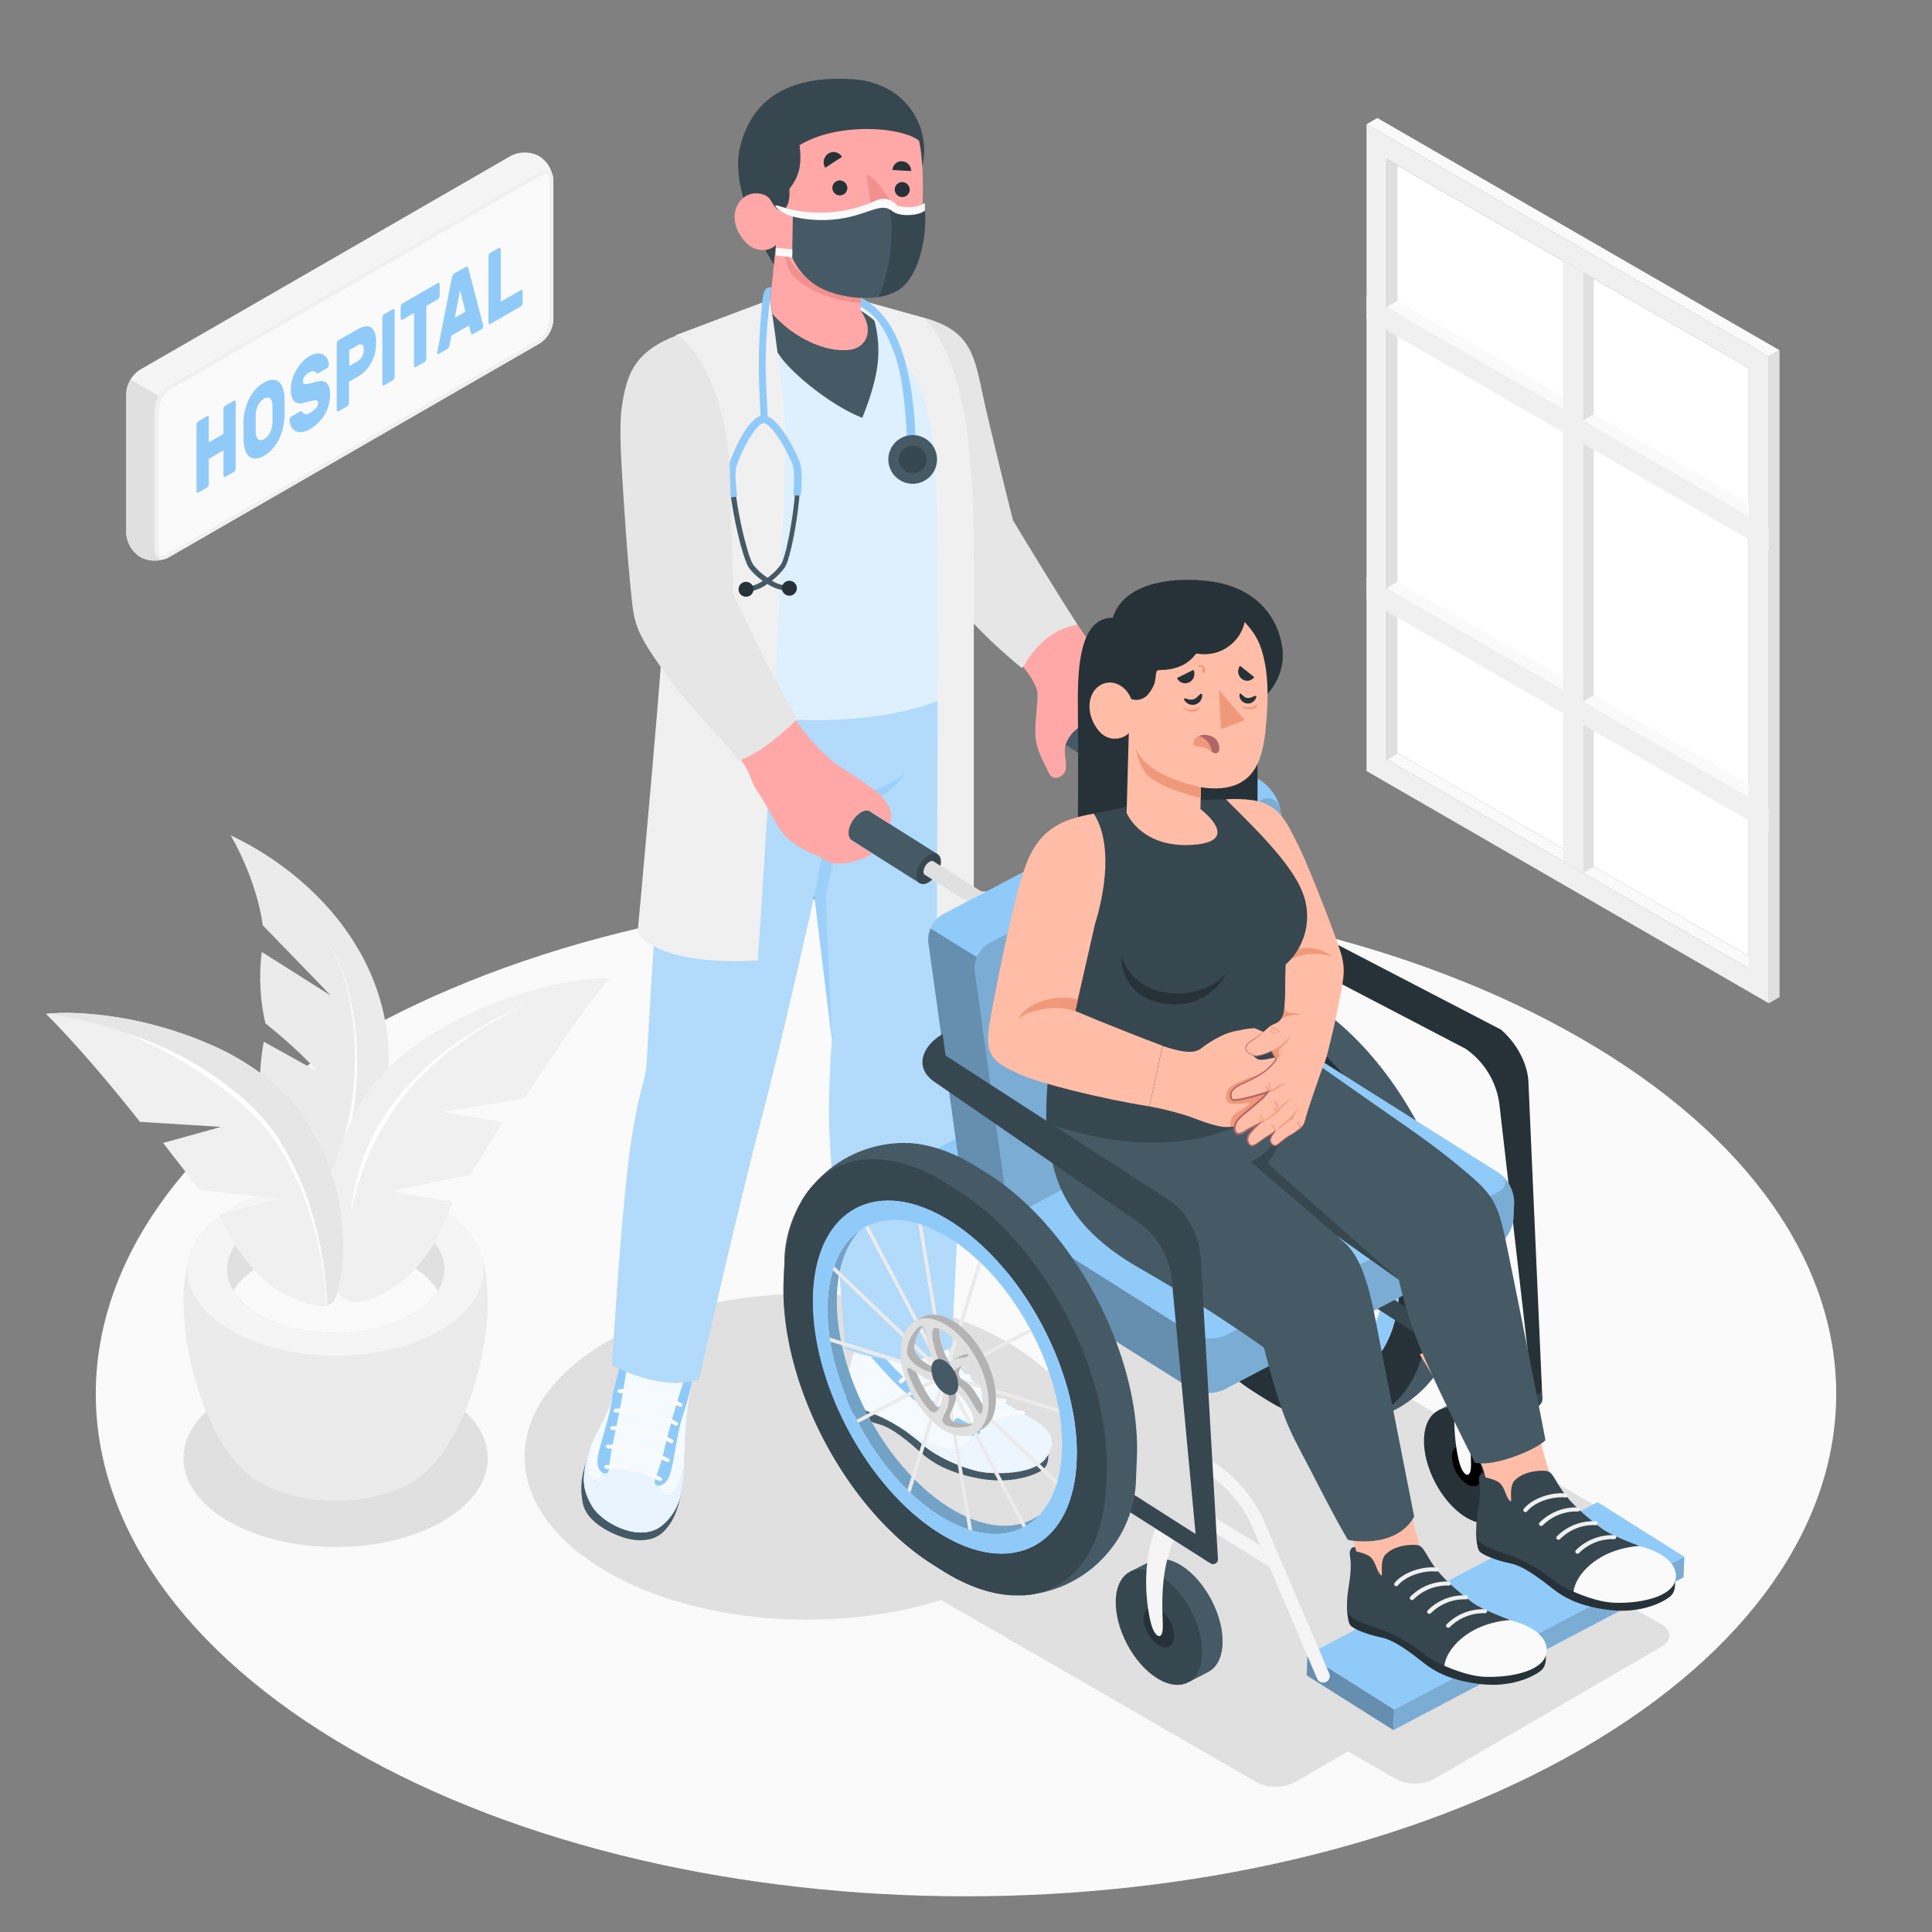 <svg xmlns="http://www.w3.org/2000/svg" viewBox="0 0 500 500"><rect x="0" y="0" width="500" height="500" fill="#808080" stroke="none"/><g id="freepik--Floor--inject-18"><path id="freepik--floor--inject-18" d="M90.75,268.8C2.8,319.58,2.8,401.9,90.75,452.68s230.55,50.78,318.5,0,87.95-133.1,0-183.88S178.7,218,90.75,268.8Z" style="fill:#fafafa"></path></g><g id="freepik--Shadows--inject-18"><path id="freepik--Shadow--inject-18" d="M210.82,389.57,306.9,334.1a10.89,10.89,0,0,1,9.82,0l114,65.84c2.7,1.56,2.71,4.12,0,5.69l-13.09,7.62,12.42,7.17c2.7,1.56,2.7,4.12,0,5.69l-58.95,34.32a10.84,10.84,0,0,1-9.81,0l-12.42-7.17-13.81,8a10.81,10.81,0,0,1-9.8,0l-114.5-66.1C208.12,393.68,208.12,391.13,210.82,389.57Z" style="fill:#e0e0e0"></path><path id="freepik--shadow--inject-18" d="M114.7,361.12c15.37,9,15.37,23.53,0,32.51s-40.31,9-55.69,0-15.37-23.53,0-32.51S99.32,352.14,114.7,361.12Z" style="fill:#e0e0e0"></path><path id="freepik--shadow--inject-18" d="M157.16,347.19c-28.52,16.46-28.52,43.16,0,59.63s74.76,16.46,103.28,0,28.52-43.16,0-59.63S185.68,330.72,157.16,347.19Z" style="fill:#e0e0e0"></path></g><g id="freepik--Window--inject-18"><g id="freepik--window--inject-18"><g id="freepik--window--inject-18"><g id="freepik--Frame--inject-18"><polygon points="455.31 248.99 452.56 250.64 358.86 196.54 361.61 194.9 455.31 248.99" style="fill:#fafafa"></polygon><polygon points="361.61 194.9 452.56 247.4 452.56 95.24 361.61 42.76 361.61 194.9" style="fill:#fff"></polygon><path d="M353.66,199.54l104.1,60.1V92.24l-104.1-60.1Zm5.2-158.39,93.7,54.09v155.4l-93.7-54.1Z" style="fill:#f0f0f0"></path><polygon points="358.86 196.54 361.61 194.9 361.61 42.76 358.86 41.15 358.86 196.54" style="fill:#e0e0e0"></polygon><polygon points="452.56 203.09 452.56 206.32 358.86 152.22 361.61 150.58 452.56 203.09" style="fill:#fafafa"></polygon><polygon points="452.56 130.34 452.56 133.58 358.86 79.48 361.61 77.84 452.56 130.34" style="fill:#fafafa"></polygon><polygon points="353.66 32.14 356.46 30.54 460.55 90.64 457.76 92.24 353.66 32.14" style="fill:#fafafa"></polygon><polygon points="460.55 90.64 457.76 92.24 457.76 259.64 460.55 258.04 460.55 90.64" style="fill:#e0e0e0"></polygon><polygon points="412.48 72.11 409.68 70.49 409.68 225.89 412.48 224.29 412.48 72.11" style="fill:#e0e0e0"></polygon></g><polygon points="404.49 67.5 409.68 70.49 409.68 225.89 404.49 222.88 404.49 67.5" style="fill:#f0f0f0"></polygon><polygon points="353.66 76.48 353.66 82.47 457.76 142.57 457.76 136.58 353.66 76.48" style="fill:#f0f0f0"></polygon><polygon points="353.66 149.21 353.66 155.2 457.76 215.3 457.76 209.31 353.66 149.21" style="fill:#f0f0f0"></polygon><polygon points="409.68 108.83 412.48 107.21 452.56 130.34 452.56 133.58 409.68 108.83" style="fill:#fafafa"></polygon><polygon points="409.68 181.53 412.48 179.92 452.56 203.05 452.56 206.29 409.68 181.53" style="fill:#fafafa"></polygon></g></g></g><g id="freepik--Plant--inject-18"><g id="freepik--plant--inject-18"><g id="freepik--Pot--inject-18"><g id="freepik--pot--inject-18"><path d="M111.55,379.63c13.2-13.63,21-51.79,8.08-62.6H54.08c-12.88,10.8-5.13,49,8.07,62.58.12.13.25.25.36.38l.46.45c.37.36.77.72,1.19,1.07l.32.25c.32.26.64.52,1,.76q.86.62,1.71,1.11c10.87,6.34,28.48,6.34,39.35,0h0c.58-.33,1.15-.71,1.72-1.11.33-.23.62-.47.93-.71l.39-.31c.41-.34.79-.69,1.15-1l.52-.52Z" style="fill:#ebebeb"></path><path d="M59.77,312.67c-15,8.74-15,22.89,0,31.62s39.21,8.74,54.16,0,15-22.88,0-31.62S74.73,303.94,59.77,312.67Z" style="fill:#f5f5f5"></path><path d="M67,316.87c-11,6.42-11,16.81,0,23.22s28.79,6.42,39.77,0,11-16.81,0-23.23S78,310.46,67,316.87Z" style="fill:#e0e0e0"></path><path d="M106.74,327.89c-11-6.41-28.79-6.41-39.77,0a18.49,18.49,0,0,0-6.58,6.1,18.32,18.32,0,0,0,6.58,6.1c11,6.42,28.79,6.42,39.77,0a18.32,18.32,0,0,0,6.58-6.1A18.49,18.49,0,0,0,106.74,327.89Z" style="fill:#fafafa"></path></g><g id="freepik--Plants--inject-18"><path d="M68,239.46l17.63,18.2-17.88-11.3a53.07,53.07,0,0,0,.93,18.48s8.64,6.82,13.44,12.45l-13.83-7.68s-2.27,9.49-.2,24.69c.55,4,3.9,11.88,5.91,17.73a63.25,63.25,0,0,0,3.27,7.87c.07.17.16.32.24.49q5.39-2.2,11.13-4.19c3-4.62,7.66-16.41,10.08-26.24,9.22-37.66-16.79-63.35-39-73.75C59.69,216.21,66.35,227.27,68,239.46Z" style="fill:#ebebeb"></path><path d="M84.27,243.22c3.49,4.57,5.14,10.2,6.24,15.75a78.09,78.09,0,0,1,1.32,17,72.29,72.29,0,0,1-8.52,32.63h0a.56.56,0,1,0,1,.54h0A73.05,73.05,0,0,0,92.39,276a78.79,78.79,0,0,0-1.6-17.06C89.59,253.36,87.83,247.73,84.27,243.22Z" style="fill:#fff"></path><path d="M157.69,253.19l0,0c-.53.63-9.15,11-21.94,31.06l-21.4,3.51,15.8,2.71L121.69,304l-21.06,4.43L117.1,311s-4.52,16.07-16.27,22.8c-6.49,3.72-9.31,3.82-11.62,2.45-2.83-1.68-4.19-6.28-5.35-13.15s1.18-20.76,7.62-34.27a42.13,42.13,0,0,1,6.71-9.93C113.71,261.5,143.13,253,157.69,253.19Z" style="fill:#f0f0f0"></path><path d="M135.32,260.27c-11.06,4.9-21.51,11.6-29.71,20.67a58.69,58.69,0,0,0-10.15,15.18,55.35,55.35,0,0,0-4.59,17.61.05.05,0,0,0,0,.06.08.08,0,0,0,.07-.05,70.86,70.86,0,0,1,5.55-17.12,65.8,65.8,0,0,1,9.78-15.05c7.93-9.09,18.15-16,29.05-21.19a.05.05,0,0,0,0-.08A.05.05,0,0,0,135.32,260.27Z" style="fill:#fff"></path><path d="M11.87,262.39h0a49.26,49.26,0,0,1,5.94-.27,95,95,0,0,1,23.11,3.45c2.8.76,5.61,1.66,8.39,2.69q2.09.76,4.14,1.65A65.73,65.73,0,0,1,72,281.44a41.27,41.27,0,0,1,6.72,7.83c.25.38.51.74.74,1.12h0c.6,1,1.14,2,1.66,2.92,6,10.84,7.16,18.64,7.63,27.36.37,6.77-1.22,14.69-2.42,16.07a2.84,2.84,0,0,1-.55.49c-1.81,1.4-4.93,1-10.94-1.72-12-5.36-18-21.17-18-21.17l15.67-4.15L51.69,308l-9.48-12.2,15-4.16-21-1.31c-14.34-18.19-23.7-27.34-24.27-27.9l0,0Z" style="fill:#f0f0f0"></path><path d="M17.81,262.12a95,95,0,0,1,23.11,3.45c2.8.76,5.61,1.66,8.39,2.69q2.09.76,4.14,1.65A65.73,65.73,0,0,1,72,281.44a41.27,41.27,0,0,1,6.72,7.83c.25.38.51.74.74,1.12h0c.6,1,1.14,2,1.66,2.92,6,10.84,7.16,18.64,7.63,27.36.37,6.77-1.22,14.69-2.42,16.07a2.84,2.84,0,0,1-.55.49,3.53,3.53,0,0,1-1.22.58C85,327.23,77.46,301.19,68.68,291c-9.13-10.61-29.84-25.31-56.77-28.59l0,0A50.47,50.47,0,0,1,17.81,262.12Z" style="fill:#e6e6e6"></path><path d="M84.61,337.82a90.14,90.14,0,0,0-3.6-23,75,75,0,0,0-9.66-21.23c-4.54-6.46-10.67-11.53-17.1-15.92a87.19,87.19,0,0,0-21-10.13.07.07,0,0,0-.08,0,.06.06,0,0,0,0,.08,114.84,114.84,0,0,1,20.32,11.09,83.2,83.2,0,0,1,9.12,7.07,50.6,50.6,0,0,1,7.85,8.38A73.76,73.76,0,0,1,80.38,315a89.62,89.62,0,0,1,4.1,22.8.07.07,0,0,0,.07.06A.06.06,0,0,0,84.61,337.82Z" style="fill:#fff"></path></g></g></g></g><g id="freepik--Sign--inject-18"><g id="freepik--sign--inject-18"><g id="freepik--Box--inject-18"><path d="M132.22,40.33l-96,55.36a7.84,7.84,0,0,0-3.55,6.14V138a7.73,7.73,0,0,0,3.57,6.1l.26.16a7.94,7.94,0,0,0,7.11,0l96-55.36a7.83,7.83,0,0,0,3.54-6.13V46.55a7.74,7.74,0,0,0-3.56-6.1l-.27-.16A7.94,7.94,0,0,0,132.22,40.33Z" style="fill:#f5f5f5"></path><path d="M43.64,144.23a8.07,8.07,0,0,1-7.11,0l-.26-.16A7.71,7.71,0,0,1,32.7,138V101.83a7.27,7.27,0,0,1,1.13-3.62l7.31,4.31a7,7,0,0,0-1,3.48v36.18C40.1,144.25,41.55,145.44,43.64,144.23Z" style="fill:#e0e0e0"></path><path d="M139.62,44.51l-96,55.36A7.81,7.81,0,0,0,40.1,106v36.19c0,2.26,1.58,3.17,3.54,2l96-55.36a7.83,7.83,0,0,0,3.54-6.13V46.55C143.16,44.29,141.57,43.38,139.62,44.51Z" style="fill:#fafafa"></path><path d="M141.2,45c.83,0,1,1,1,1.53V82.74a6.85,6.85,0,0,1-3,5.27l-96,55.36a2.26,2.26,0,0,1-1.08.35c-.84,0-1-1-1-1.53V106a6.84,6.84,0,0,1,3-5.27l96-55.36A2.23,2.23,0,0,1,141.2,45m0-1a3.17,3.17,0,0,0-1.58.49l-96,55.36A7.81,7.81,0,0,0,40.1,106v36.19c0,1.6.8,2.53,2,2.53a3.22,3.22,0,0,0,1.58-.49l96-55.36a7.83,7.83,0,0,0,3.54-6.13V46.55c0-1.6-.8-2.53-2-2.53Z" style="fill:#f0f0f0"></path></g><path d="M60.53,103.72a.27.27,0,0,1,.33,0,.58.58,0,0,1,.14.43v17a1.34,1.34,0,0,1-.14.58.8.8,0,0,1-.33.4l-2.24,1.3a.24.24,0,0,1-.32,0,.53.53,0,0,1-.14-.42v-6.46l-3.8,2.2v6.45a1.34,1.34,0,0,1-.14.58.84.84,0,0,1-.32.4l-2.25,1.3a.25.25,0,0,1-.32,0,.58.58,0,0,1-.14-.44V110a1.34,1.34,0,0,1,.14-.58.84.84,0,0,1,.32-.4l2.25-1.3a.24.24,0,0,1,.32,0,.57.57,0,0,1,.14.42v6.35l3.8-2.19V106a1.27,1.27,0,0,1,.14-.58.86.86,0,0,1,.32-.39Z" style="fill:#90CAF9"></path><path d="M63,109.18a14.44,14.44,0,0,1,.42-3,13.18,13.18,0,0,1,1-2.86,11.64,11.64,0,0,1,1.65-2.48A8.47,8.47,0,0,1,68.34,99a4.56,4.56,0,0,1,2.23-.72,2.53,2.53,0,0,1,1.65.58,3.57,3.57,0,0,1,1,1.66,8.7,8.7,0,0,1,.42,2.54c0,.74,0,1.53,0,2.35s0,1.61,0,2.34a14.26,14.26,0,0,1-.42,3,13.43,13.43,0,0,1-1,2.89,11.64,11.64,0,0,1-1.65,2.48,9.08,9.08,0,0,1-2.23,1.84,4.71,4.71,0,0,1-2.23.73,2.38,2.38,0,0,1-1.65-.58,3.71,3.71,0,0,1-1-1.67,8.7,8.7,0,0,1-.42-2.54c0-.71,0-1.48,0-2.3S63,110,63,109.18Zm7.51.22c0-.33,0-.68,0-1.08s0-.79,0-1.19,0-.79,0-1.16,0-.71,0-1a4.44,4.44,0,0,0-.18-1.11,1.57,1.57,0,0,0-.41-.72,1,1,0,0,0-.66-.27,1.83,1.83,0,0,0-.92.3,3.61,3.61,0,0,0-.93.77,4.38,4.38,0,0,0-.65,1,5.78,5.78,0,0,0-.42,1.19,8.22,8.22,0,0,0-.17,1.32c0,.31,0,.66,0,1s0,.77,0,1.18,0,.8,0,1.18,0,.72,0,1a2.85,2.85,0,0,0,.59,1.84c.34.38.87.37,1.58,0a3.69,3.69,0,0,0,1.57-1.78A7.06,7.06,0,0,0,70.51,109.4Z" style="fill:#90CAF9"></path><path d="M80.13,92.14a4.53,4.53,0,0,1,2-.67,2.8,2.8,0,0,1,1.58.34,2.64,2.64,0,0,1,1,1.08,3.36,3.36,0,0,1,.4,1.54,1.15,1.15,0,0,1-.11.47.79.79,0,0,1-.25.32l-2.24,1.29a.73.73,0,0,1-.39.12.71.71,0,0,1-.3-.15l-.16-.17a.82.82,0,0,0-.32-.19,1,1,0,0,0-.51-.05,2,2,0,0,0-.76.29,4.93,4.93,0,0,0-.62.43,3.21,3.21,0,0,0-.53.51,2.52,2.52,0,0,0-.38.63,1.84,1.84,0,0,0-.14.74.83.83,0,0,0,.16.57.75.75,0,0,0,.55.17,4.33,4.33,0,0,0,1-.16l1.57-.4a5.5,5.5,0,0,1,1.64-.22,2,2,0,0,1,1.18.45,2.49,2.49,0,0,1,.7,1.17,7.43,7.43,0,0,1,.23,2,8.94,8.94,0,0,1-.39,2.62A10.79,10.79,0,0,1,84,107.34a10.68,10.68,0,0,1-1.68,2.11,10.22,10.22,0,0,1-2.11,1.62,5.12,5.12,0,0,1-2.12.75,3,3,0,0,1-1.66-.3,2.66,2.66,0,0,1-1.08-1.12,3.85,3.85,0,0,1-.41-1.74,1.05,1.05,0,0,1,.11-.48.62.62,0,0,1,.25-.31l2.24-1.3a.68.68,0,0,1,.38-.12.54.54,0,0,1,.27.12l.2.22a1.34,1.34,0,0,0,.37.28,1.18,1.18,0,0,0,.59.1,2.14,2.14,0,0,0,.86-.32,6.33,6.33,0,0,0,1.51-1.18,2,2,0,0,0,.61-1.44.57.57,0,0,0-.22-.53,1.09,1.09,0,0,0-.67-.1,5.72,5.72,0,0,0-1.14.22c-.46.13-1,.26-1.63.41a2.47,2.47,0,0,1-2.58-.44,4.74,4.74,0,0,1-.81-3.16,9,9,0,0,1,.33-2.35,11.34,11.34,0,0,1,1-2.38,11,11,0,0,1,1.53-2.14A8.62,8.62,0,0,1,80.13,92.14Z" style="fill:#90CAF9"></path><path d="M92.58,85.22a5.6,5.6,0,0,1,2-.75,2,2,0,0,1,1.49.3A2.7,2.7,0,0,1,97,86.15a7.92,7.92,0,0,1,.33,2.5A12.23,12.23,0,0,1,97,91.56,10.56,10.56,0,0,1,96,94a9.34,9.34,0,0,1-1.49,2,8.9,8.9,0,0,1-2,1.53l-2.19,1.27v5.37a1.34,1.34,0,0,1-.14.58.84.84,0,0,1-.32.4l-2.25,1.3a.24.24,0,0,1-.32,0,.57.57,0,0,1-.14-.42V89a1.34,1.34,0,0,1,.14-.58.84.84,0,0,1,.32-.4Zm-2.19,9.51,2.1-1.21a3.36,3.36,0,0,0,1.66-3c0-.74-.15-1.18-.47-1.32a1.28,1.28,0,0,0-1.19.2l-2.1,1.21Z" style="fill:#90CAF9"></path><path d="M99.43,99.72a.25.25,0,0,1-.33,0,.56.56,0,0,1-.14-.42v-17a1.34,1.34,0,0,1,.14-.58.8.8,0,0,1,.33-.4l2.24-1.3a.24.24,0,0,1,.32,0,.54.54,0,0,1,.14.42v17A1.34,1.34,0,0,1,102,98a.84.84,0,0,1-.32.4Z" style="fill:#90CAF9"></path><path d="M113.33,73.24a.25.25,0,0,1,.32,0,.58.58,0,0,1,.14.43v2.79a1.37,1.37,0,0,1-.14.58.9.9,0,0,1-.32.4l-3,1.74V92.72a1.36,1.36,0,0,1-.13.58.91.91,0,0,1-.33.4L107.61,95a.25.25,0,0,1-.33,0,.57.57,0,0,1-.13-.42V81l-3,1.74a.24.24,0,0,1-.32,0,.56.56,0,0,1-.14-.42V79.53a1.34,1.34,0,0,1,.14-.58.9.9,0,0,1,.32-.4Z" style="fill:#90CAF9"></path><path d="M120.46,69.12c.23-.13.41-.13.53,0a.91.91,0,0,1,.24.44L125,84a1.48,1.48,0,0,1,.06.36,1,1,0,0,1-.11.47.7.7,0,0,1-.26.33l-2.16,1.24c-.23.14-.39.16-.49.06a.67.67,0,0,1-.18-.33l-.48-1.91-4.55,2.63-.48,2.46a1.71,1.71,0,0,1-.18.54,1.14,1.14,0,0,1-.49.51l-2.15,1.24a.2.2,0,0,1-.27,0,.46.46,0,0,1-.11-.34,2.08,2.08,0,0,1,.07-.44L116.92,72a4,4,0,0,1,.25-.73,1.25,1.25,0,0,1,.52-.59Zm-2.77,13.12,2.77-1.6-1.38-5.53Z" style="fill:#90CAF9"></path><path d="M134.81,75.07a.25.25,0,0,1,.32,0,.54.54,0,0,1,.14.43v2.79a1.24,1.24,0,0,1-.14.58.9.9,0,0,1-.32.4l-7.93,4.57a.23.23,0,0,1-.32,0,.57.57,0,0,1-.14-.42v-17a1.41,1.41,0,0,1,.14-.58,1,1,0,0,1,.32-.4l2.25-1.29a.25.25,0,0,1,.32,0,.57.57,0,0,1,.14.42V78.09Z" style="fill:#90CAF9"></path></g></g><g id="freepik--Characters--inject-18"><g id="freepik--characters--inject-18"><g id="freepik--wheel-chair--inject-18"><path d="M339.17,259.36l-2.57-1.63c-6.34-4-12.41-6-17.86-6.33h-.48a24.17,24.17,0,0,0-2.83.06,31,31,0,0,0-21.63,11l-.31.35a7.93,7.93,0,0,0-.53.65l-.34.45c-.15.18-.29.37-.42.55-.25.37-.5.73-.74,1.11l-.25.41c-.12.18-.22.37-.33.56l0,.07a30.86,30.86,0,0,0-4.3,14.63l-.05,1.24c0,.56-.07,1.14-.1,1.72l-.12,3c-1,26.37,16.23,59.16,38.55,73.23l2.58,1.63c6.34,4,12.4,6,17.86,6.33h.16l.22,0c.36,0,.71,0,1.07,0h.34l.92,0,.46,0,.24,0a31,31,0,0,0,22.13-11.7c.23-.28.45-.57.67-.86l.08-.11c.25-.34.5-.69.73-1.05a30.8,30.8,0,0,0,5.21-16l.11-3,.12-3.05C378.75,306.22,361.5,273.43,339.17,259.36ZM326.46,352.3c-18.84-11.89-33.42-39.57-32.55-61.83s16.85-30.68,35.7-18.79S363,311.24,362.16,333.5,345.3,364.18,326.46,352.3Z" style="fill:#455a64"></path><path d="M331.25,263.54l-2.58-1.63c-11-7-21.25-8-28.88-4.16-.2.1-.39.2-.59.32l-.14.08-.69.4c-.22.14-.45.28-.67.44a12.44,12.44,0,0,0-1.29.94l-.61.51c-.41.35-.81.72-1.19,1.11q-.3.3-.57.6l-.55.62a7.93,7.93,0,0,0-.53.65l-.34.45c-.15.18-.29.37-.42.55-.25.37-.5.73-.74,1.11l-.25.41c-.12.18-.22.37-.33.56l-.31.57c-.37.68-.72,1.39-1,2.14-.18.39-.35.79-.5,1.19,0,0,0,0,0,.05-.28.73-.54,1.5-.78,2.28-.14.43-.26.85-.38,1.3s-.26,1-.37,1.51c-.05.24-.11.49-.16.73-.09.42-.16.85-.24,1.27s-.16.95-.23,1.45l0,.24c-.06.42-.11.83-.16,1.26,0,.17,0,.35-.05.52,0,.46-.09.94-.12,1.43s-.07,1.14-.1,1.72l-.12,3c-1,26.37,16.23,59.16,38.55,73.23l2.58,1.63c6.49,4.09,12.68,6.14,18.24,6.36.36,0,.71,0,1.07,0h.34l.92,0,.46,0c.31,0,.61-.05.91-.09l.81-.11.78-.13c.5-.1,1-.21,1.47-.35l.61-.17a6.37,6.37,0,0,0,.66-.21l.57-.21a11,11,0,0,0,1.19-.49,5.15,5.15,0,0,0,.59-.27l.15-.08a1.27,1.27,0,0,0,.23-.12l.37-.18c7.51-4.1,12.4-13.12,12.91-26.16l.11-3.05C370.82,310.39,353.56,277.61,331.25,263.54Zm-4.79,88.76c-18.84-11.89-33.42-39.57-32.55-61.83s16.85-30.68,35.7-18.79S363,311.24,362.16,333.5,345.3,364.18,326.46,352.3Z" style="fill:#263238"></path><path d="M352.65,347.6c-5.78,6.35-15.38,6.92-26,.22-16.76-10.56-29.71-35.17-28.94-55,.35-8.84,3.38-15.23,8.12-18.65-3.35,3.67-5.44,9.26-5.72,16.5-.77,19.79,12.18,44.39,28.93,55C338.29,351.51,346.78,351.84,352.65,347.6Z" style="fill:#90CAF9"></path><path d="M352.65,347.6c-5.78,6.35-15.38,6.92-26,.22-16.76-10.56-29.71-35.17-28.94-55,.35-8.84,3.38-15.23,8.12-18.65-3.35,3.67-5.44,9.26-5.72,16.5-.77,19.79,12.18,44.39,28.93,55C338.29,351.51,346.78,351.84,352.65,347.6Z" style="opacity:0.2"></path><path d="M329.61,271.68c-18.85-11.88-34.83-3.47-35.7,18.79s13.7,49.94,32.55,61.83,34.82,3.47,35.69-18.8S348.45,283.56,329.61,271.68Zm-3,76.14c-16.75-10.57-29.7-35.17-28.93-55s15-27.27,31.73-16.7,29.71,35.16,28.93,54.95S343.38,358.38,326.63,347.82Z" style="fill:#90CAF9"></path><path d="M357.7,321.23c-.06-.35-.12-.71-.19-1.06l-26.74-8.3-.58-.93,20.31-10.69c-.14-.28-.3-.56-.45-.84L329.74,310.1l-.43-1,8.21-26.48-.77-.74-8.08,26.05-.91-1.13-5.62-34.17-1-.31,5.54,33.7-1.08-.2-17.36-33-.86.43,17.37,33-.44,1-24.91-23.89c-.11.33-.23.67-.33,1l25.27,24.23.41,1.39-26.51-8.23c0,.35.1.7.16,1.05l26.95,8.37.58.92L305.2,323l.44.85L326.36,313l.44,1-8.45,27.22.77.75,8.31-26.79.91,1.12,5.78,35.16,1,.3L329.44,317l1.08.2L348.27,351c.28-.14.56-.3.83-.46L331.37,316.8l.44-1,25.11,24.08c.11-.34.21-.69.3-1l-25.43-24.39-.41-1.39Z" style="fill:#ebebeb"></path><path d="M330.39,297.61c-3.23-2-6.19-2.27-8.36-1-.45.26-1,.48-1.57.79a4.34,4.34,0,0,0-.46.28l-.08,0,0,0a6,6,0,0,0-.59.44l-.12.12a4.45,4.45,0,0,0-.48.49c-.06.06-.11.13-.17.2s-.26.34-.38.52l-.18.31c-.1.17-.2.34-.29.52s-.13.29-.19.43-.14.34-.21.53-.11.37-.16.56-.1.33-.14.5-.1.5-.14.76-.06.28-.07.43a10.5,10.5,0,0,0-.11,1.29c-.29,7.41,4.57,16.64,10.85,20.61q.58.36,1.17.66a6.71,6.71,0,0,0,.68.3l.46.21.47.15.65.21.26.05c.28.06.56.12.83.15h.05a6.11,6.11,0,0,0,3.83-.74c.58-.31,1.09-.54,1.74-.89,2.09-1.16,3.45-3.69,3.6-7.32C341.54,310.8,336.67,301.57,330.39,297.61Zm-4.19,22.23c-1.94-1.64-4.55-6.45-5.55-9.12a21.47,21.47,0,0,0,2,1.32c3,1.68,3-.44,4.15,1.08s.79,5.12-.24,6.95A1.75,1.75,0,0,1,326.2,319.84Zm6.44-13.56a3,3,0,0,0-.51.21l-1.82.94a2.24,2.24,0,0,0-.93.86c-1.44-1.59-3-6.53-2.76-8.82,2.57,1,6.76,4.78,7.38,6.2a2.19,2.19,0,0,1,.11.34A7.39,7.39,0,0,0,332.64,306.28Zm-8.78-1.88c.84,3.55,2.3,4.15,2.35,5.3-2.28-.46-5.91-2.83-6.08-5.05a8.88,8.88,0,0,1,2.25-5.82C323.33,299.29,323.18,301.49,323.86,304.4Zm5.86,18.7c-1.17-1.15.22-2.18.93-4.45a6.25,6.25,0,0,0,.1-3.33c2.31,2,5.69,7.05,4.71,8.48a1.49,1.49,0,0,1-.12.14C333.32,324.38,330.54,323.92,329.72,323.1Zm6-7.42c-2.39-3.48-3.44-2.36-4-4.19a2.31,2.31,0,0,1,.91-2.39,3,3,0,0,1,3.62,1.38c1.15,2.24,1.68,6.26,1.64,8.75C337.32,318.3,336.62,317,335.7,315.68Z" style="fill:#e0e0e0"></path><path d="M330.39,297.61c-3.23-2-6.19-2.27-8.36-1-.45.26-1,.48-1.57.79a4.34,4.34,0,0,0-.46.28l-.08,0,0,0a6,6,0,0,0-.59.44l-.12.12a4.45,4.45,0,0,0-.48.49c-.06.06-.11.13-.17.2s-.26.34-.38.52l-.18.31c-.1.17-.2.34-.29.52s-.13.29-.19.43-.14.34-.21.53-.11.37-.16.56-.1.33-.14.5-.1.5-.14.76-.06.28-.07.43a10.5,10.5,0,0,0-.11,1.29c-.29,7.41,4.57,16.64,10.85,20.61q.58.36,1.17.66a6.71,6.71,0,0,0,.68.3l.46.21.47.15.65.21.26.05c.28.06.56.12.83.15h.05a6.11,6.11,0,0,0,3.83-.74c.58-.31,1.09-.54,1.74-.89,2.09-1.16,3.45-3.69,3.6-7.32C341.54,310.8,336.67,301.57,330.39,297.61Zm-4.19,22.23c-1.94-1.64-4.55-6.45-5.55-9.12a21.47,21.47,0,0,0,2,1.32c3,1.68,3-.44,4.15,1.08s.79,5.12-.24,6.95A1.75,1.75,0,0,1,326.2,319.84Zm6.44-13.56a3,3,0,0,0-.51.21l-1.82.94a2.24,2.24,0,0,0-.93.86c-1.44-1.59-3-6.53-2.76-8.82,2.57,1,6.76,4.78,7.38,6.2a2.19,2.19,0,0,1,.11.34A7.39,7.39,0,0,0,332.64,306.28Zm-8.78-1.88c.84,3.55,2.3,4.15,2.35,5.3-2.28-.46-5.91-2.83-6.08-5.05a8.88,8.88,0,0,1,2.25-5.82C323.33,299.29,323.18,301.49,323.86,304.4Zm5.86,18.7c-1.17-1.15.22-2.18.93-4.45a6.25,6.25,0,0,0,.1-3.33c2.31,2,5.69,7.05,4.71,8.48a1.49,1.49,0,0,1-.12.14C333.32,324.38,330.54,323.92,329.72,323.1Zm6-7.42c-2.39-3.48-3.44-2.36-4-4.19a2.31,2.31,0,0,1,.91-2.39,3,3,0,0,1,3.62,1.38c1.15,2.24,1.68,6.26,1.64,8.75C337.32,318.3,336.62,317,335.7,315.68Z" style="opacity:0.2"></path><path d="M328.56,298.55c-6.28-4-11.61-1.15-11.9,6.27s4.57,16.64,10.85,20.61,11.6,1.15,11.89-6.27S334.84,302.51,328.56,298.55Zm-2.92.68c2.3.12,7.66,4.82,8.36,6.44s-1.3,1-3.18,1.55c-2.39.74-1.36,3.07-2.72,2.44C326.11,308.74,323.35,299.1,325.64,299.23Zm-3.45-.49c1.18.25.94,2.56,1.67,5.66.93,3.93,2.61,4.24,2.32,5.68-.44,2.12-7.64-1.35-7.87-4.49S321,298.48,322.19,298.74Zm2.18,22c-2.43-2-6-9.21-5.95-10.68s1.89.63,4.22,2c3,1.68,3-.44,4.15,1.08C328.52,315.34,326.82,322.84,324.37,320.77Zm11.09,3c-1.28,1.86-6.39,1.4-7.56.25s.23-2.19.94-4.46c.89-2.88-.77-4.52.25-5C330.58,313.83,336.74,321.93,335.46,323.8Zm-1.57-7.19c-2.4-3.47-3.45-2.35-4-4.18-.8-2.67,4.7-5.16,6.35-1.95s2,10.09,1.28,10.84S335.78,319.34,333.89,316.61Z" style="fill:#e0e0e0"></path><path d="M327.87,316.1c1.92,1.21,3.55.35,3.64-1.92a7.87,7.87,0,0,0-3.32-6.3c-1.92-1.21-3.55-.36-3.64,1.91A7.91,7.91,0,0,0,327.87,316.1Z" style="fill:#455a64"></path><path d="M425,397.24l-12.59-29.47h0l-4-9.41A35.39,35.39,0,0,0,395.78,343l-.16,4.09a32.06,32.06,0,0,1,9.64,12.58l1.92,4.49-10.35-6.42-.15,3.9,12.82,7.95,12.36,28.95a1.68,1.68,0,0,0,1.5,1,1.69,1.69,0,0,0,1.62-2.36Z" style="fill:#fafafa"></path><path d="M388.08,355.1c-5.15,8.88-4,20.49-4,24.44s-1.93,3.11-2.92-.11-3.44-16.29,2-27.4Z" style="fill:#ebebeb"></path><path d="M396.17,383.65c.29-7.29-4.49-16.36-10.66-20.25-3.24-2-6.21-2.24-8.35-.92h0l-5,2.56,15.31,28.5L392.4,391v0C394.58,389.89,396,387.37,396.17,383.65Z" style="fill:#455a64"></path><path d="M380.23,366.16c6.17,3.89,10.94,13,10.66,20.25s-5.52,10-11.7,6.15-10.94-13-10.66-20.25S374.05,362.26,380.23,366.16Z" style="fill:#263238"></path><path d="M379.89,374.71a8.91,8.91,0,0,1,3.75,7.13c-.1,2.57-1.94,3.54-4.11,2.17a8.89,8.89,0,0,1-3.76-7.13C375.87,374.31,377.72,373.34,379.89,374.71Z"></path><path d="M384.71,354.59c-5.15,8.88-4,20.49-4,24.45s-1.92,3.1-2.91-.12-3.44-16.28,2-27.4Z" style="fill:#fafafa"></path><path d="M396.67,359.56l-46.76-30.28-.2,5.06,39.86,25.73h0l5.13,3.3.9.57a2.33,2.33,0,0,0,3.58-2.1l-.25-4.61Z" style="fill:#37474f"></path><polygon points="360.81 442.44 338.38 428.29 413.46 388.75 435.9 402.9 360.81 442.44" style="fill:#90CAF9"></polygon><polygon points="338.38 428.29 338.18 433.59 360.61 447.74 360.81 442.44 338.38 428.29" style="fill:#90CAF9"></polygon><polygon points="338.38 428.29 338.18 433.59 360.61 447.74 360.81 442.44 338.38 428.29" style="opacity:0.3"></polygon><polygon points="435.9 402.9 435.7 408.2 360.61 447.74 360.81 442.44 435.9 402.9" style="fill:#90CAF9"></polygon><polygon points="435.9 402.9 435.7 408.2 360.61 447.74 360.81 442.44 435.9 402.9" style="opacity:0.15"></polygon><path d="M309.91,377.75a1.7,1.7,0,0,1,2.34-.53l1.41.89a35.38,35.38,0,0,1,13.72,16.1l4,9.4h0L344,433.09a1.69,1.69,0,0,1-1.63,2.36,1.69,1.69,0,0,1-1.49-1L328.5,405.47l-16.56-10.28a1.69,1.69,0,1,1,1.78-2.88L326.18,400l-1.92-4.5A31.94,31.94,0,0,0,311.85,381l-1.41-.89A1.7,1.7,0,0,1,309.91,377.75Z" style="fill:#f5f5f5"></path><path d="M308.31,396.85c-5.15,8.88-4,20.5-4,24.45s-1.93,3.1-2.92-.12-3.44-16.28,2-27.4Z" style="fill:#e0e0e0"></path><path d="M316.4,425.4c.29-7.29-4.49-16.36-10.66-20.25-3.24-2-6.21-2.23-8.35-.92h0l-5,2.56,15.32,28.51,4.91-2.56v0C314.81,431.64,316.26,429.12,316.4,425.4Z" style="fill:#455a64"></path><path d="M300.45,407.91c6.18,3.89,10.95,13,10.66,20.25s-5.51,10-11.69,6.15-10.94-12.95-10.66-20.25S294.28,404,300.45,407.91Z" style="fill:#37474f"></path><path d="M300.12,416.46a8.92,8.92,0,0,1,3.75,7.13c-.1,2.57-1.94,3.54-4.11,2.17a8.89,8.89,0,0,1-3.76-7.13C296.1,416.06,298,415.09,300.12,416.46Z" style="fill:#263238"></path><path d="M304.94,396.34c-5.15,8.88-4.05,20.5-4,24.45s-1.92,3.1-2.91-.12-3.45-16.28,2-27.4Z" style="fill:#f5f5f5"></path><g id="freepik--Chartacter--inject-18"><g id="freepik--Bottom--inject-18"><path d="M271.08,375.77c.33,0,.6,3.36-1.28,4.64-2.17,1.48-8.39,3.73-16.32,2.24s-12.09-4-15.12-6.68-7.28-6.4-10.85-7.37c-3.31-.9-6.86-2.53-7.87-3.55s-.57-5.21-.57-5.21Z" style="fill:#455a64"></path><path d="M223.34,343.87a1.26,1.26,0,0,0-1.27.9c-.33,1.14-.82,4.5-1.48,6.36-.91,2.6-1.77,8-1.47,10.16s5.66,4,9.08,5.51a45.46,45.46,0,0,1,10.88,7.28c3.56,3.08,11.26,6.55,16.47,6.87,6.16.37,13.22-1,15-3.47,2.18-3.09,3.87-6.74-5-11.21-1.68-.85-7.53-4.54-9.52-5.86-5.39-3.6-9.13-6.81-11.32-12.67a3.18,3.18,0,0,0-1.19-1.83,3.22,3.22,0,0,0-1.77-.27c-1.53.1-7.65.45-9.08,1-1.26.45-3,.95-3.12,2.38a4.42,4.42,0,0,0,.25,1.48c.09.3.15.69-.14.85s-.62-.07-.84-.28a20.88,20.88,0,0,1-2.28-2.86,8.42,8.42,0,0,0-1.36-1.44,14.69,14.69,0,0,1-1.5-1C223.15,345.16,223.33,344.54,223.34,343.87Z" style="fill:#90CAF9"></path><path d="M223.34,343.87a1.26,1.26,0,0,0-1.27.9c-.33,1.14-.82,4.5-1.48,6.36-.91,2.6-1.77,8-1.47,10.16s5.66,4,9.08,5.51a45.46,45.46,0,0,1,10.88,7.28c3.56,3.08,11.26,6.55,16.47,6.87,6.16.37,13.22-1,15-3.47,2.18-3.09,3.87-6.74-5-11.21-1.68-.85-7.53-4.54-9.52-5.86-5.39-3.6-9.13-6.81-11.32-12.67a3.18,3.18,0,0,0-1.19-1.83,3.22,3.22,0,0,0-1.77-.27c-1.53.1-7.65.45-9.08,1-1.26.45-3,.95-3.12,2.38a4.42,4.42,0,0,0,.25,1.48c.09.3.15.69-.14.85s-.62-.07-.84-.28a20.88,20.88,0,0,1-2.28-2.86,8.42,8.42,0,0,0-1.36-1.44,14.69,14.69,0,0,1-1.5-1C223.15,345.16,223.33,344.54,223.34,343.87Z" style="fill:#fff;opacity:0.9"></path><path d="M239.08,374.08c-1.51-1.3-3.12-2.57-4.75-3.72h0s10.34,6.68,14.86,4.27c2.92-1.55,1.73-3.76,1.71-4.44s10.17-4.78,12.91-4.89h0c.73.43,1.34.78,1.73,1,8.87,4.47,7.18,8.12,5,11.21-1.77,2.49-6.93,4.18-14.89,3.65C250.44,380.77,242.64,377.16,239.08,374.08Z" style="fill:#90CAF9;opacity:0.8"></path><path d="M239.08,374.08c-1.51-1.3-3.12-2.57-4.75-3.72h0s10.34,6.68,14.86,4.27c2.92-1.55,1.73-3.76,1.71-4.44s10.17-4.78,12.91-4.89h0c.73.43,1.34.78,1.73,1,8.87,4.47,7.18,8.12,5,11.21-1.77,2.49-6.93,4.18-14.89,3.65C250.44,380.77,242.64,377.16,239.08,374.08Z" style="fill:#fff;opacity:0.8"></path><path d="M250.28,368.16c5.54,2.46,3.05,3.26,1.45,3.36s-10.82-5.64-16.37-10.24c-5.78-4.79-9.29-9.85-11.44-11.61-.8-.66-1.66-1.46-2.42-2.2.23-1.13.42-2.16.57-2.7a1.26,1.26,0,0,1,1.27-.9c0,.67-.19,1.29.33,1.83a14.69,14.69,0,0,0,1.5,1,8.42,8.42,0,0,1,1.36,1.44,20.88,20.88,0,0,0,2.28,2.86C233.38,357.1,244.74,365.71,250.28,368.16Z" style="fill:#90CAF9"></path><path d="M251.37,370.73a.57.57,0,0,1-.34-.14.47.47,0,0,1,0-.72c1.72-1.69,9.6-5.42,13.75-4.72a.52.52,0,0,1,.46.6.53.53,0,0,1-.65.41c-3.87-.64-11.37,3.08-12.74,4.41A.57.57,0,0,1,251.37,370.73Z" style="fill:#fafafa"></path><path d="M246.61,367.62a.64.64,0,0,1-.35-.14.49.49,0,0,1,0-.73c1.72-1.68,9.6-5.41,13.76-4.71a.53.53,0,0,1,.46.6.55.55,0,0,1-.65.41c-3.88-.64-11.38,3.08-12.74,4.41A.62.62,0,0,1,246.61,367.62Z" style="fill:#fafafa"></path><path d="M241.83,364.65a.67.67,0,0,1-.35-.14.49.49,0,0,1,0-.73c1.73-1.68,9.61-5.41,13.76-4.71a.53.53,0,0,1,.46.6.54.54,0,0,1-.65.41c-3.88-.64-11.38,3.08-12.74,4.41A.58.58,0,0,1,241.83,364.65Z" style="fill:#fafafa"></path><path d="M237.44,361.33a.54.54,0,0,1-.34-.14.48.48,0,0,1,0-.72c1.73-1.68,9.63-5.41,13.76-4.71a.52.52,0,0,1,.46.59.55.55,0,0,1-.65.42c-3.87-.65-11.37,3.07-12.74,4.4A.57.57,0,0,1,237.44,361.33Z" style="fill:#fafafa"></path><path d="M233.15,358a.59.59,0,0,1-.34-.13.49.49,0,0,1-.05-.73c2.38-2.39,10.57-5.39,14.72-4.7a.53.53,0,0,1,.46.6.54.54,0,0,1-.65.41c-3.73-.62-11.58,2.27-13.69,4.39A.58.58,0,0,1,233.15,358Z" style="fill:#fafafa"></path><path d="M176.32,386.08c-.83,4.76-2.11,7.82-4.59,10.32s-6.71,2.79-10.83,1.35-9.3-4.44-10.09-8.77-.28-7.15,1.11-11.48Z" style="fill:#455a64"></path><path d="M163,348.74c-1.74-.15-2.88,6.25-4.52,12.58-1.75,6.79-4.7,9.27-6.21,14.83-1.73,6.34-1.58,9.31,1,13.68s12.55,9.73,18.22,4.84c4.62-4,5.3-9.05,5.55-15.6.27-6.77.38-11.55,1.24-16.59.81-4.82,1.71-9.48.26-10.24-.19.7-.39,1.59-.58,2.27s-.58,3.14-1.56,3a8.05,8.05,0,0,1,.17-1.83,1.85,1.85,0,0,0-.33-1.64,3.85,3.85,0,0,0-1.85-.95c-1.68-.51-3.37-1-5.09-1.37-.86-.19-1.72-.35-2.59-.47a8.72,8.72,0,0,0-2.22-.07,1.4,1.4,0,0,0-1,.52,1.53,1.53,0,0,0-.16.73,4.47,4.47,0,0,1-.35,1.3c-.08.19-.28.4-.52.31a.4.4,0,0,1-.25-.43c.08-.79.26-1.34.4-2.24.06-.42.2-1,.25-1.41S162.94,349.15,163,348.74Z" style="fill:#90CAF9"></path><path d="M163,348.74c-1.74-.15-2.88,6.25-4.52,12.58-1.75,6.79-4.7,9.27-6.21,14.83-1.73,6.34-1.58,9.31,1,13.68s12.55,9.73,18.22,4.84c4.62-4,5.3-9.05,5.55-15.6.27-6.77.38-11.55,1.24-16.59.81-4.82,1.71-9.48.26-10.24-.19.7-.39,1.59-.58,2.27s-.58,3.14-1.56,3a8.05,8.05,0,0,1,.17-1.83,1.85,1.85,0,0,0-.33-1.64,3.85,3.85,0,0,0-1.85-.95c-1.68-.51-3.37-1-5.09-1.37-.86-.19-1.72-.35-2.59-.47a8.72,8.72,0,0,0-2.22-.07,1.4,1.4,0,0,0-1,.52,1.53,1.53,0,0,0-.16.73,4.47,4.47,0,0,1-.35,1.3c-.08.19-.28.4-.52.31a.4.4,0,0,1-.25-.43c.08-.79.26-1.34.4-2.24.06-.42.2-1,.25-1.41S162.94,349.15,163,348.74Z" style="fill:#fff;opacity:0.9"></path><path d="M152.85,374.35c-.26.92-1.89,7,.18,8.42,2.24,1.56,4-3.14,4-3.14s5.65-.51,13.43,3.4c-.51,1,.4,4.45,2.68,4.07s3.83-7.38,3.85-7.47c-.28,6.28-1,11.17-5.53,15-5.67,4.89-15.67-.48-18.22-4.84s-2.7-7.34-1-13.68C152.45,375.51,152.64,374.92,152.85,374.35Z" style="fill:#90CAF9"></path><path d="M152.85,374.35c-.26.92-1.89,7,.18,8.42,2.24,1.56,4-3.14,4-3.14s5.65-.51,13.43,3.4c-.51,1,.4,4.45,2.68,4.07s3.83-7.38,3.85-7.47c-.28,6.28-1,11.17-5.53,15-5.67,4.89-15.67-.48-18.22-4.84s-2.7-7.34-1-13.68C152.45,375.51,152.64,374.92,152.85,374.35Z" style="fill:#fff;opacity:0.8"></path><path d="M157.63,380.14c-.27,2.35-3.18,1.12-3-2.22s3.3-10.88,3.84-16.6c1.64-6.33,2.78-12.73,4.52-12.58l0,.24-.55,3.25a12.38,12.38,0,0,0-.24,1.4c-.51,4.79-2.29,13.93-3.25,18.24A58.78,58.78,0,0,0,157.63,380.14Z" style="fill:#90CAF9"></path><path d="M169.54,382.83a58.86,58.86,0,0,0,2.46-8c1-4.26,3.42-13.15,5.07-17.72a9.65,9.65,0,0,0,.87-2.59c.18-.64.36-1.45.54-2.12,0-.05,0-.1,0-.15,1,.57.86,3.18.37,6.41-.4,1.85-1,4.12-1.84,6.86-2,5.38-2.54,13.55-3.84,16.64S168.75,385.06,169.54,382.83Z" style="fill:#90CAF9"></path><path d="M170.62,383.24a.7.7,0,0,1-.23-.08,26.47,26.47,0,0,0-13.23-3,.73.73,0,0,1-.76-.47c-.06-.28.17-.53.52-.55a27.8,27.8,0,0,1,14.16,3.24.46.46,0,0,1,.2.71A.66.66,0,0,1,170.62,383.24Z" style="fill:#fafafa"></path><path d="M172.57,378.35a.6.6,0,0,1-.21-.08,33,33,0,0,0-14.82-3.37.74.74,0,0,1-.74-.49c-.05-.28.19-.52.54-.53A34.24,34.24,0,0,1,173,377.45c.31.17.42.49.24.71A.66.66,0,0,1,172.57,378.35Z" style="fill:#fafafa"></path><path d="M158.43,370.11a.68.68,0,0,1-.51-.41c-.09-.28.12-.54.46-.58,8-.91,15.34,3.27,15.65,3.45s.4.5.21.72a.74.74,0,0,1-.89.08c-.07,0-7.23-4.1-14.64-3.24A.86.86,0,0,1,158.43,370.11Z" style="fill:#fafafa"></path><path d="M159.33,365.6a.67.67,0,0,1-.51-.4c-.1-.28.1-.54.45-.59a25.67,25.67,0,0,1,16,3.47.46.46,0,0,1,.15.72.76.76,0,0,1-.9,0,24.54,24.54,0,0,0-14.88-3.21A.86.86,0,0,1,159.33,365.6Z" style="fill:#fafafa"></path><path d="M160.36,360.54a.67.67,0,0,1-.51-.4c-.1-.27.1-.54.44-.58,8.23-1.17,15.76,3.42,16.07,3.62a.46.46,0,0,1,.17.71.74.74,0,0,1-.9.06c-.07-.05-7.34-4.47-15-3.39A.7.7,0,0,1,160.36,360.54Z" style="fill:#fafafa"></path><path d="M174.94,170c-4.36,44.95-7.63,106.2-7.63,106.2-.38,3.41-2.9,9.23-4.85,26.06-2.06,17.76-4.07,51.05-4.07,51.05s12.32,6.91,22.46,3.73c0,0,10.78-47.21,16.33-68.08,5.24-19.75,13.56-57.21,13.56-57.21l4.55,37.29s-.92,12.82-.7,21.8c.26,10.45,4.22,58.27,4.22,58.27s16.87,7.1,27.48-.73c0,0,3.3-65.7,3.82-78.26,1-24.62.9-72.25.57-104.07Z" style="fill:#90CAF9"></path><path d="M174.94,170c-4.36,44.95-7.63,106.2-7.63,106.2-.38,3.41-2.9,9.23-4.85,26.06-2.06,17.76-4.07,51.05-4.07,51.05s12.32,6.91,22.46,3.73c0,0,10.78-47.21,16.33-68.08,5.24-19.75,13.56-57.21,13.56-57.21l4.55,37.29s-.92,12.82-.7,21.8c.26,10.45,4.22,58.27,4.22,58.27s16.87,7.1,27.48-.73c0,0,3.3-65.7,3.82-78.26,1-24.62.9-72.25.57-104.07Z" style="fill:#fff;opacity:0.3"></path><path d="M210.74,231.77l4.84-24.58s12.25-1.56,18.61-7.07c0,0-4.17,7.36-15.75,10.07l-4.75,21.7,1.6,37.17Z" style="fill:#90CAF9;opacity:0.6"></path></g><g id="freepik--Top--inject-18"><path d="M239.17,82.24c13.5,3.76,13,11.05,16.19,24.52,2.68,11.43,6.79,27.87,6.79,27.87s9.82,16.36,16.7,27l-14.46,11.2a133.82,133.82,0,0,1-15.63-14.95c-5.24-6-5.86-6.24-9.2-15.42-2.55-7-7.86-25.8-7.86-25.8Z" style="fill:#e6e6e6"></path><path d="M268.52,178.94a18.75,18.75,0,0,0-3.77-6.33c3.25-5.36,7.2-9.61,14.1-11,2.67,4.13,5.59,7.3,7,10.14a35.74,35.74,0,0,1,3.29,18.49l-6.08-3.83c-3.81-2.2-7.67,4.37-7.79,7s.63,4.08.13,5.7-2.8,3.21-3.9.78-3.25-5.72-3.45-9.73S269,181.52,268.52,178.94Z" style="fill:#ffa8a7"></path><path d="M175.84,87.19s-8,6.38-4.55,22.47c2.7,12.62,3.34,26.31,3.62,31.83.43,8.46-1,34.48-1,34.48,12.5,15.5,70.62,12.59,77.5-1.18,0,0,.51-52.83-4-72-2.55-10.88-5.2-16.72-9.26-19.87l-21.79-3.94-11.92-1.22Z" style="fill:#90CAF9"></path><path d="M175.84,87.19s-8,6.38-4.55,22.47c2.7,12.62,3.34,26.31,3.62,31.83.43,8.46-1,34.48-1,34.48,12.5,15.5,70.62,12.59,77.5-1.18,0,0,.51-52.83-4-72-2.55-10.88-5.2-16.72-9.26-19.87l-21.79-3.94-11.92-1.22Z" style="fill:#fff;opacity:0.7"></path><path d="M204.43,77.71l-8.91,3a58.54,58.54,0,0,0,6.93,12.23c4,5,13.38,12.35,20.72,15.19,3.3-8.34,4.63-14.22,4-20.26a29.25,29.25,0,0,0-1.61-7.25L216.63,79Z" style="fill:#455a64"></path><path d="M239.17,82.24l-16.34-4.53-.24,2.59a24.89,24.89,0,0,1,9.11,9.26c4.2,7.74,9.56,10.21,10.6,35.54.7,17.05.13,116.29.13,116.29s5,3,9.59.64V147.6C252,131.55,252.37,95.92,239.17,82.24ZM199.3,77.53,175,86.7c-7.42,7.55-5.87,15.52-3.79,32.46s.53,39.75,0,50.05S165,241.53,165,241.53c7.3,9.12,31.14,7,31.14,7s8.47-125,6.91-141.11S199.3,77.53,199.3,77.53Z" style="fill:#f0f0f0"></path><g id="freepik--Head--inject-18"><path d="M220.68,20.5c-20-1.26-26.77,8.11-29.11,17.37s3.29,22,8.87,30.86L238,44.93C241.94,35.52,236,21.45,220.68,20.5Z" style="fill:#37474f"></path><path d="M236.92,67.76c-1.29,4.44-3.92,7.68-8,8.27a30.52,30.52,0,0,1-5.9,0l-.15,1.65-.24,2.58c3.92,5.44,1.38,9.77-2.7,10.27-7.15.86-15.51-4.07-20-9.29-.35-2.38-.56-3.75-.56-3.75l1.44-14.14s-2,2.37-5.69.89c-2.82-1.14-6.5-6.53-4.37-10.94s6.9-3.49,8.16-2.15,1.53,3.48,3.51,3.2c1.05-.14,2.11-1.78,1.86-5.44,2.45-3.15,3.32-6,2.64-11.32,9.76-6,26.35-4.81,30.92-1.18C239.54,43.64,239,60.61,236.92,67.76Z" style="fill:#ffa8a7"></path><path d="M223,76.06c-6.56-.72-15.29-3.94-17.35-7a22.33,22.33,0,0,1-2.81-5.5s.08,4.1,1.64,6.75,8,7.31,18.3,8.13Z" style="fill:#f28f8f"></path><path d="M219.29,48.69a1.94,1.94,0,1,1-1.92-2A2,2,0,0,1,219.29,48.69Z" style="fill:#263238"></path><path d="M217.91,40.6l-4.34,2.82a2.72,2.72,0,0,1,.79-3.67A2.53,2.53,0,0,1,217.91,40.6Z" style="fill:#263238"></path><path d="M235.8,44.27,231,44a2.29,2.29,0,0,1,2.43-2.26A2.5,2.5,0,0,1,235.8,44.27Z" style="fill:#263238"></path><path d="M235.44,49.12a1.94,1.94,0,1,1-1.92-2A2,2,0,0,1,235.44,49.12Z" style="fill:#263238"></path><path d="M226.21,59.54l7.11-2.85c-.93-1.4-6-10.71-9-11.49C224.34,45.19,226.21,59.54,226.21,59.54Z" style="fill:#f28f8f"></path><path d="M218.88,60.52l6.34,2.55a3.35,3.35,0,0,1-4.39,2A3.59,3.59,0,0,1,218.88,60.52Z" style="fill:#b16668"></path><path d="M218.68,61.51a3.53,3.53,0,0,0,2.15,3.58,3.29,3.29,0,0,0,2.29,0A5.26,5.26,0,0,0,218.68,61.51Z" style="fill:#f28f8f"></path></g><g id="freepik--Mask--inject-18"><path d="M202.35,53.52c8.92,2.83,16.66,1.85,24.52-1.44a3.8,3.8,0,0,1,4.95,1.66s5.39,1.09,7.32-1.05c1.15,6.61-.83,18.75-6.69,22.39S216,76.94,211.32,73.91A16.89,16.89,0,0,1,205,66.59L205.19,56l-1.64-.88Z" style="fill:#455a64"></path><path d="M239.14,52.69c-1.93,2.14-8.27.55-8.27.55a2.44,2.44,0,0,0-.36-.32l-.31.64c1.39,6.5,0,17.61-2.89,23.3a13.88,13.88,0,0,0,5.14-1.78C238.31,71.44,240.29,59.3,239.14,52.69Z" style="fill:#37474f"></path><path d="M222.4,55.45c4.35-1.36,6.33-2.54,8.49-.82,2,1.55,6.73,1.24,8.47-.1,0-.65,0-1.52,0-2-3.08,1.94-7.16.69-7.16.69a4.5,4.5,0,0,0-5.39-1.38,34.41,34.41,0,0,1-24.42,1.72s-3.09-1.12-1.09.49a10.25,10.25,0,0,0,3.93,2A31.71,31.71,0,0,0,222.4,55.45Z" style="fill:#fafafa"></path><polygon points="205.04 66.59 200.79 66.13 200.88 64.13 205.07 64.53 205.04 66.59" style="fill:#fafafa"></polygon></g></g><path d="M196.87,109.06c0-1-.3-6.67-.39-9.4a153.34,153.34,0,0,1,.89-22.3c.27-1.89.65-3.17,2.26-3l-.33,3.22a124.47,124.47,0,0,0-1.06,21.12c.09,2.79.47,9.25.51,10.35Z" style="fill:#90CAF9"></path><path d="M193.19,153.17H193l.07-1.31a8.59,8.59,0,0,0,4.34-1.53,15.92,15.92,0,0,1-3.53-3.31c-2.07-2.77-6.36-22.4-4.85-26.92,1.26-3.8,5.16-12.15,8.5-12.24h.09c3.33.06,7.57,8.1,9,11.79,1.74,4.45-1.56,24.27-3.49,27.14a16.09,16.09,0,0,1-3.36,3.48,8.39,8.39,0,0,0,4.41,1.31l.14,1.3a10.17,10.17,0,0,1-5.71-1.76A10.55,10.55,0,0,1,193.19,153.17Zm4.44-44h0c-2,0-5.59,6.24-7.28,11.33-1.39,4.16,2.73,23.15,4.65,25.72a15.35,15.35,0,0,0,3.65,3.3,15.39,15.39,0,0,0,3.47-3.47c1.79-2.67,4.95-21.84,3.36-25.93C203.5,115.16,199.61,109.21,197.63,109.18Z" style="fill:#455a64"></path><path d="M206.22,152.18a1.93,1.93,0,1,1-2-1.88A1.93,1.93,0,0,1,206.22,152.18Z" style="fill:#263238"></path><path d="M195,152.46a1.93,1.93,0,1,1-2-1.88A1.93,1.93,0,0,1,195,152.46Z" style="fill:#263238"></path><path d="M206.84,128.27l-1.1-.09a.43.43,0,0,1-.39-.47c.28-3.67.21-6.37-.22-7.46-1.86-4.77-5.77-10.79-7.53-10.74s-5.36,6.25-7,11.11c-.37,1.11-.31,3.81.16,7.45a.43.43,0,0,1-.37.49l-1.1.15a.43.43,0,0,1-.48-.38c-.54-4.09-.56-6.9-.08-8.34.86-2.6,4.9-12.36,8.8-12.45s8.42,9.44,9.42,12c.55,1.41.67,4.21.34,8.33A.44.44,0,0,1,206.84,128.27Z" style="fill:#90CAF9"></path><path d="M222.89,77.09l-.21,2.25.14.07A15.75,15.75,0,0,1,225.13,81a16.13,16.13,0,0,1,2.55,2.69A30.87,30.87,0,0,1,231,90.23c2.72,6.45,3.71,17.39,3.88,30.08l2.13.32c0-4.52.25-19.53-4-30.87C230.23,82.24,226,78.59,222.89,77.09Z" style="fill:#90CAF9"></path><path d="M229.93,118.3a6.3,6.3,0,1,0,6.88-5.67A6.32,6.32,0,0,0,229.93,118.3Z" style="fill:#455a64"></path><path d="M232.64,118.56a3.58,3.58,0,1,0,3.91-3.22A3.58,3.58,0,0,0,232.64,118.56Z" style="fill:#37474f"></path></g><path d="M238,228.56l4.72-7.46-18.27-11.52h0a2.19,2.19,0,0,0-2.24.11,6.91,6.91,0,0,0-3.33,5.28,2.22,2.22,0,0,0,.79,2h0l0,0h0Z" style="fill:#455a64"></path><path d="M237.18,226.51c-.08,2,1.29,2.85,3,1.92a6.91,6.91,0,0,0,3.33-5.28c.07-2-1.29-2.85-3.05-1.92A6.89,6.89,0,0,0,237.18,226.51Z" style="fill:#37474f"></path><path d="M240.6,223a1.12,1.12,0,0,1,.94-.11l.24.16,12.74,8-4.25,2.24-10.6-6.69-.46-.28a1.23,1.23,0,0,1-.21-.8A3.36,3.36,0,0,1,240.6,223Z" style="fill:#e0e0e0"></path><path d="M289.49,201.45,294.2,194l-18.26-11.52h0a2.17,2.17,0,0,0-2.24.11,6.89,6.89,0,0,0-3.33,5.28,2.22,2.22,0,0,0,.79,2h0l0,0h0Z" style="fill:#455a64"></path><path d="M268.37,178.41c9.59-.46,17.26.24,15.13,9.68-3.84-2.21-7.78,3-7.9,5.61s.61,4.09.11,5.72-3.19,3-4.29.57-3.27-5.75-3.47-9.78S268.87,181,268.37,178.41Z" style="fill:#ffa8a7"></path><path d="M288.66,199.4c-.08,2,1.28,2.84,3,1.92A6.91,6.91,0,0,0,295,196c.07-2-1.29-2.85-3.05-1.93A6.93,6.93,0,0,0,288.66,199.4Z" style="fill:#37474f"></path><path d="M292.08,195.88a1.17,1.17,0,0,1,.94-.12l.24.17L306,204l-4.25,2.24-10.6-6.69-.46-.28a1.23,1.23,0,0,1-.21-.8A3.34,3.34,0,0,1,292.08,195.88Z" style="fill:#e0e0e0"></path><path d="M307.1,224.19,298,229l81.25,42.39a20.7,20.7,0,0,1,8.8,14.44l8.47,73.78a1.27,1.27,0,0,0,1.85,1h0c.43-.23.7-.69.62-2.47l-3.44-78.19c-.19-4.42-2.8-9.78-7.13-13.5Z" style="fill:#263238"></path><path d="M308.08,359.29l-67.21-42.41a9.63,9.63,0,0,1-4.05-7.7l.16-4.05a9.62,9.62,0,0,1,4.64-7.36l70.31-37a9.62,9.62,0,0,1,8.69.34l67.2,42.38a9.6,9.6,0,0,1,4.05,7.7l-.16,4.1a9.58,9.58,0,0,1-4.64,7.36l-70.3,37A9.61,9.61,0,0,1,308.08,359.29Z" style="fill:#90CAF9"></path><path d="M309.33,359.89a6.88,6.88,0,0,1-1.25-.6l-67.21-42.41a9.66,9.66,0,0,1-4.05-7.7l.16-4.05a9.75,9.75,0,0,1,3.8-6.81c-1.6,1.32-1.4,3.18.64,4.47L308.31,345Z" style="opacity:0.3"></path><path d="M391.88,311.18l-.17,4.1a9.56,9.56,0,0,1-4.64,7.36l-70.3,37a9.71,9.71,0,0,1-7.44.24l-1-14.91.32.2a9.55,9.55,0,0,0,8.69.34l70.31-37c2.14-1.12,2.48-3,1-4.41A9.78,9.78,0,0,1,391.88,311.18Z" style="opacity:0.15"></path><path d="M335.84,275.83l-70.32,37a9.09,9.09,0,0,1-5.13.8,6.63,6.63,0,0,1-.76-.11l-.16,0-.45-.1-.06,0a5.67,5.67,0,0,1-.67-.2,7.51,7.51,0,0,1-1.46-.68l-3.46-2.18a12.29,12.29,0,0,1-4.93-7.65l-8.18-58.78a6.58,6.58,0,0,1,0-1.09l0-.43a7.94,7.94,0,0,1,.56-2.11,7.69,7.69,0,0,1,2.43-3.19l.3-.22a4.53,4.53,0,0,1,.48-.27l70.3-37a9.61,9.61,0,0,1,8.69.34l3.46,2.18a9.46,9.46,0,0,1,2,1.78c.12.13.23.27.33.4A13.09,13.09,0,0,1,330,206c.08.13.15.26.22.4s.13.24.19.36.17.35.24.52a4.93,4.93,0,0,1,.22.53c.05.14.11.29.15.43a1.72,1.72,0,0,1,.07.21c0,.13.07.26.11.39s.08.34.11.51a2.29,2.29,0,0,1,.07.36l8.18,58.79A7.63,7.63,0,0,1,335.84,275.83Z" style="fill:#90CAF9"></path><path d="M252.21,251.44l8.18,58.77c.38,2.75,2.68,3.93,5.13,2.64l70.31-37a7.65,7.65,0,0,0,3.75-7.32l-8.18-58.77c-.38-2.75-2.68-3.93-5.13-2.64l-70.31,37A7.69,7.69,0,0,0,252.21,251.44Z" style="fill:#90CAF9"></path><path d="M252.21,251.44l8.18,58.77c.38,2.75,2.68,3.93,5.13,2.64l70.31-37a7.65,7.65,0,0,0,3.75-7.32l-8.18-58.77c-.38-2.75-2.68-3.93-5.13-2.64l-70.31,37A7.69,7.69,0,0,0,252.21,251.44Z" style="opacity:0.15"></path><path d="M263.72,313.48a10.27,10.27,0,0,1-3.33.17,6.63,6.63,0,0,1-.76-.11l-.61-.13-.06,0a5.67,5.67,0,0,1-.67-.2,7.51,7.51,0,0,1-1.46-.68l-3.46-2.18a12.29,12.29,0,0,1-4.93-7.65l-8.18-58.78a6.58,6.58,0,0,1,0-1.09l0-.43a7.94,7.94,0,0,1,.56-2.11l12,7.45a7,7,0,0,0-.58,3.72l8.18,58.78c.28,2,1.63,3.22,3.32,3.15C263.71,313.41,263.72,313.44,263.72,313.48Z" style="opacity:0.3"></path></g><g id="freepik--bottom--inject-18"><path d="M390.62,339.31s7.44,33.44,10.75,43c2.14,6.15,8.85,13.13,14.27,18,1.18,1.06,3.76,3.05,4.78,3.84,2.25,1.75.71,3-1.27,3.56-4.65,1.24-9.34.34-14.85-2.8-6.34-3.63-9-6.69-14.6-11.11A22.5,22.5,0,0,1,385,389a6.59,6.59,0,0,1-.64-3.71,18.12,18.12,0,0,0-.24-4.15c-.9-4.61-16.67-30.61-16.67-30.61Z" style="fill:#ffbda7"></path><path d="M433.18,408.31c.31,0,.84,3.34-.86,4.79-2,1.68-7.75,4.46-15.46,3.6s-11.91-3.09-15-5.53-7.48-5.88-11-6.58c-3.25-.64-6.78-2-7.83-2.95s-1-5.23-1-5.23Z" style="fill:#263238"></path><path d="M384.12,381.18c-1.24,0-1.48,1.26-1.32,2.26.9,5.54-1.43,10-.56,14.44.46,2.19,5.75,3.64,9.14,4.83a43.34,43.34,0,0,1,11,6.49c3.65,2.82,11.3,5.6,16.32,5.61,7.66,0,12.59-2.06,14.08-4.73,1.85-3.3.47-6.56-8.55-10-4.19-1.59-8-3.2-9.84-4.61-8.56-6.54-10-9.49-11.9-12.6-1-1.63-1.32-2.31-3.53-2.25-2.93.09-5.66.95-7.23,2.83-.82,1.36-.67,3-.67,4.56,0,.21.1.59-.21.51-1.22-1.2-1.29-3.28-2.56-4.53-.74-1-3.86-1.65-3.86-1.65Z" style="fill:#37474f"></path><path d="M424.24,400.09c-11.08.88-16.63,7.76-17,11.85,6,2.57,9.22,2.86,11.51,2.87,7.66,0,12.9-2.06,14.4-4.73C434.85,407,433.22,402.44,424.24,400.09Z" style="fill:#fafafa"></path><path d="M408.23,402.08a.54.54,0,0,1-.34-.12.51.51,0,0,1-.09-.73,13.29,13.29,0,0,1,10-3.93.52.52,0,0,1,.49.56.53.53,0,0,1-.59.47,12.3,12.3,0,0,0-9,3.55A.58.58,0,0,1,408.23,402.08Z" style="fill:#f0f0f0"></path><path d="M403.33,398.48a.59.59,0,0,1-.35-.12.5.5,0,0,1-.08-.73,13.25,13.25,0,0,1,10-3.93.52.52,0,1,1-.1,1,12.26,12.26,0,0,0-9,3.55A.58.58,0,0,1,403.33,398.48Z" style="fill:#f0f0f0"></path><path d="M398.84,394.91a.56.56,0,0,1-.35-.11.51.51,0,0,1-.08-.73,13.29,13.29,0,0,1,10-3.94.53.53,0,0,1,.48.57.53.53,0,0,1-.59.47,12.3,12.3,0,0,0-9,3.55A.55.55,0,0,1,398.84,394.91Z" style="fill:#f0f0f0"></path><path d="M394.79,391.34a.53.53,0,0,1-.34-.11.51.51,0,0,1-.1-.73c2.09-2.61,6.86-4.37,10.89-4a.53.53,0,0,1,.49.57.53.53,0,0,1-.59.47c-3.63-.33-8.08,1.28-9.93,3.6A.53.53,0,0,1,394.79,391.34Z" style="fill:#f0f0f0"></path><path d="M357.19,358.48s7.44,33.44,10.75,43c2.14,6.15,8.85,13.13,14.27,18,1.18,1.06,3.76,3.05,4.78,3.84,2.24,1.75.7,3-1.28,3.57-4.64,1.23-9.34.33-14.84-2.81-6.34-3.62-9-6.69-14.61-11.11a22.74,22.74,0,0,1-4.7-4.71,6.65,6.65,0,0,1-.63-3.7,19.38,19.38,0,0,0-.24-4.16c-.9-4.6-16.68-30.61-16.68-30.61Z" style="fill:#ffbda7"></path><path d="M399.74,427.48c.32,0,.84,3.35-.85,4.79-2,1.68-7.75,4.46-15.46,3.6s-11.91-3.09-15-5.53-7.48-5.88-11-6.57c-3.24-.65-6.77-2-7.82-3s-1-5.23-1-5.23Z" style="fill:#263238"></path><path d="M350.69,400.35c-1.25,0-1.49,1.26-1.33,2.26.9,5.54-1.42,10-.55,14.44.45,2.19,5.75,3.64,9.13,4.83a43.46,43.46,0,0,1,11,6.49c3.66,2.82,11.31,5.6,16.32,5.61,7.66,0,12.59-2.06,14.09-4.73,1.85-3.3.46-6.56-8.56-10-4.18-1.59-8-3.2-9.83-4.61-8.57-6.54-10-9.48-11.9-12.59-1-1.64-1.32-2.32-3.53-2.25-2.93.09-5.66.94-7.23,2.82-.83,1.36-.67,3-.68,4.56,0,.21.1.59-.21.51-1.22-1.2-1.29-3.28-2.56-4.53-.74-1-3.86-1.65-3.86-1.65Z" style="fill:#37474f"></path><path d="M390.8,419.26c-11.07.88-16.62,7.77-17,11.85,6,2.57,9.21,2.87,11.5,2.87,7.66,0,12.91-2.06,14.4-4.73C401.42,426.14,399.78,421.61,390.8,419.26Z" style="fill:#fafafa"></path><path d="M374.8,421.25a.66.66,0,0,1-.35-.11.52.52,0,0,1-.08-.74,13.27,13.27,0,0,1,10-3.93.52.52,0,0,1,.49.56.53.53,0,0,1-.59.47,12.3,12.3,0,0,0-9,3.55A.55.55,0,0,1,374.8,421.25Z" style="fill:#f0f0f0"></path><path d="M369.89,417.65a.6.6,0,0,1-.34-.11.53.53,0,0,1-.09-.74,13.25,13.25,0,0,1,10-3.93.52.52,0,0,1,.49.56.53.53,0,0,1-.59.47,12.32,12.32,0,0,0-9,3.55A.53.53,0,0,1,369.89,417.65Z" style="fill:#f0f0f0"></path><path d="M365.4,414.09a.54.54,0,0,1-.34-.12.51.51,0,0,1-.09-.73,13.31,13.31,0,0,1,10-3.94.53.53,0,0,1,.49.57.53.53,0,0,1-.59.47,12.28,12.28,0,0,0-9,3.55A.56.56,0,0,1,365.4,414.09Z" style="fill:#f0f0f0"></path><path d="M361.35,410.51a.52.52,0,0,1-.33-.11.51.51,0,0,1-.1-.73c2.09-2.61,6.86-4.37,10.89-4a.53.53,0,0,1,.49.57.54.54,0,0,1-.59.47c-3.63-.33-8.08,1.29-9.93,3.6A.57.57,0,0,1,361.35,410.51Z" style="fill:#f0f0f0"></path><path d="M389.71,321.27c-1.92-9.16-3.14-11.84-9.41-17.19-8-6.85-13.91-10.85-22.57-16.88-9.27-6.45-21.53-15.12-21.53-15.12l-65,14.36c0,6.83.21,14.8,3.85,22.26,4.61,9.47,12.55,15.34,20.38,19.8,16.1,9.17,31.68,20.24,31.68,20.24s1.49,6.18,3.64,13c2.77,8.8,4.68,11.39,9.68,21.18,5.92,11.57,8.41,15.6,8.41,15.6s12.22,2.64,17.15-6c0,0-8.7-44.21-10.16-51.72-3.16-16.32-6.78-18.24-9.89-21l16.09,11.4a107.49,107.49,0,0,0,6.26,19.39c4,9.38,13.37,27.9,13.37,27.9,4.6,1.33,15.92-3.24,18.3-5.78C400,372.71,393.23,338.09,389.71,321.27Z" style="fill:#455a64"></path><path d="M362.07,331.2,346,319.8,323.7,300.69c4.44-2.23,6.76-5.4,9.26-10.37C332.31,295.63,328,301,328,301Z" style="fill:#37474f"></path></g><g id="freepik--top--inject-18"><path d="M288,159.86c-7.93,0-9.19,10.89-9.05,22.51s0,34.68,0,34.68h46.5V177.28Z" style="fill:#263238"></path><path d="M333.93,263.88c.2-.37-1.28-8.25-1.68-10.82-.68-4.29-1.21-6.57-1.21-6.57l-11.64-29.3-2.11-10.34s6.48-.44,9.8,1c4.29,1.82,5.76,4.47,9.13,11.38,2.9,5.91,10.33,25.19,11.09,28.43s.51,5.21-.48,10.23c-.76,3.88-1.49,7.69-2.59,11.92Z" style="fill:#ffbda7"></path><path d="M331.8,250.36c2.1-3.31,8.54-4.35,13-2.76-5.68-4.53-12.38-1-13.57-.39C331.33,247.85,331.54,248.9,331.8,250.36Z" style="fill:#f0997a"></path><g id="freepik--Chest--inject-18"><path d="M272.44,237.26c0-11.51,4.25-19.39,6.56-25.84l12.62-2.63s10-1.36,16.09-1.65,9.58-.29,9.58-.29c4.08,4.33,16.56,15.58,19.8,24.09a16.78,16.78,0,0,1-4.36,18.68c-.21,5.95-.1,11.08-.1,11.08s3.22,6.32,3.57,11.38c-.53,15.23-25.9,32.45-65.42,18.53a109,109,0,0,1,3.08-27.4C274.65,259.69,272.44,248.76,272.44,237.26Z" style="fill:#37474f"></path><path d="M317.29,252s-5.06,6.13-15,4.93c-10.25-1.24-12.17-9.76-12.17-9.76s-.53,11.14,11.71,12.62A14.79,14.79,0,0,0,317.29,252Z" style="fill:#263238"></path></g><path d="M288,159.86c-5.82,1.52-6.87,8.33-5.48,17.44S292,196.79,292,196.79l36-17.2a14.75,14.75,0,0,0,3.61-13.4c-1.77-8.35-8.22-14.29-18-15.68S290.9,150.63,288,159.86Z" style="fill:#263238"></path><path d="M323.6,162.73a16.32,16.32,0,0,1,2.54,4.43c2.4,6.58,2.07,14.25,1.45,21.1-.77,8.5-3,12.4-6.8,14.41-1.84,1-5.25,1.86-10,1.06l-.12,5.65s11.06,8.33-1.86,9.25c-13.5,1-17.24-8.27-17.24-8.27l.56-20.7c-.76,1.23-5,3-7.93-.73-3.41-4.38-2.64-9.59.4-11.51s6.76-.09,8.15,3.47a3.9,3.9,0,0,0,4.55-1.44,8.93,8.93,0,0,0,1.52-2.71,18.62,18.62,0,0,0,.34-2.24c.16-.72.13-1,.84-1.08.55-.07,1.11,0,1.66-.09a13.86,13.86,0,0,0,3.12-.65,9.36,9.36,0,0,0,4.38-3.05,1.15,1.15,0,0,1,.49-.44,1.07,1.07,0,0,1,.47,0,10.66,10.66,0,0,0,12-8.18A22.25,22.25,0,0,1,323.6,162.73Z" style="fill:#ffbda7"></path><polygon points="315.43 178.53 316 188.72 322.13 186.36 315.43 178.53" style="fill:#f0997a"></polygon><path d="M310.48,183a3.54,3.54,0,0,1-.91.46,3.72,3.72,0,0,1-1.1.23,4.82,4.82,0,0,1-1.07-.13,2.76,2.76,0,0,1-.58-.16,1.89,1.89,0,0,1-.47-.3c-.08-.07-.09.1-.06.14a3.16,3.16,0,0,0,3.47.71,1.86,1.86,0,0,0,.75-.91S310.51,182.94,310.48,183Z" style="fill:#f0997a"></path><path d="M325.38,182.32a1.08,1.08,0,0,1-.24.12l-.24.14a3.42,3.42,0,0,1-.42.23,2.83,2.83,0,0,1-1,.25,4.41,4.41,0,0,1-1.2-.07,9.19,9.19,0,0,1-1-.36c-.06,0-.05.08,0,.11a2.84,2.84,0,0,0,2.43.79,3.32,3.32,0,0,0,1.12-.3,1.4,1.4,0,0,0,.42-.3,1.32,1.32,0,0,0,.2-.53S325.43,182.27,325.38,182.32Z" style="fill:#f0997a"></path><path d="M311.7,172.7a1.41,1.41,0,0,0-.79-.49,1.63,1.63,0,0,0-.49,0l-.24.05c-.08,0-.12,0-.14.12a.14.14,0,0,0,.06.16.24.24,0,0,0,.17,0l.25,0a2.7,2.7,0,0,1,.39.08l.14.07.07,0s0,0,0,0a.12.12,0,0,1,.05.05s0,0,0,0l0,0a.37.37,0,0,1,.07.12s0,0,0,0,0,0,0,.06v.06a.28.28,0,0,1,0,.09v0h0a.22.22,0,0,1,0,.08,1.36,1.36,0,0,1,0,.17c0,.12,0,.18-.09.3l0,.1s0,.07,0,.09,0,.14,0,.22.09.24.2.2a1.53,1.53,0,0,0,.21-.14.73.73,0,0,0,.16-.14l.09-.12a1.33,1.33,0,0,0,.09-.21,1.17,1.17,0,0,0,.05-.2A1.28,1.28,0,0,0,311.7,172.7Z" style="fill:#f0997a"></path><path d="M315.1,194.78c-1,.63-1.48-.57-3.17-1.28s-2.95,0-3-1.23c-.06-1,1.53-2.79,4.4-1.81C315.76,191.3,316,194.21,315.1,194.78Z" style="fill:#b16668"></path><path d="M310.31,190.46a2.15,2.15,0,0,0-1.39,1.81c.06,1.22,1.35.54,3,1.23a8.36,8.36,0,0,1,1.72,1.06A4.88,4.88,0,0,0,310.31,190.46Z" style="fill:#f0997a"></path><path d="M310.8,203.73c-10.14-2.2-15.82-6.32-16.86-10.43,0,0,.64,5.37,3.48,7.74,4,3.32,13.32,5.49,13.32,5.49Z" style="fill:#f0997a"></path><path d="M311.12,179.81c-.29-1-1,.82-2.32,1.19s-2.61-.88-2.31.14a2.47,2.47,0,0,0,4.63-1.33Z" style="fill:#263238"></path><path d="M325.13,180.49c.16-1.05-1.18.33-2.37.14s-1.8-1.86-2-.8a2.21,2.21,0,0,0,4.33.66Z" style="fill:#263238"></path><path d="M320.92,172.31l3.69,2.93a2.26,2.26,0,0,1-3.26.43A2.45,2.45,0,0,1,320.92,172.31Z" style="fill:#263238"></path><path d="M308.89,173.35l-4.28,2.12a2.31,2.31,0,0,0,3.14,1.12A2.48,2.48,0,0,0,308.89,173.35Z" style="fill:#263238"></path><path d="M300.86,270.69c4.53,1.48,8,2.21,10,.63a28.82,28.82,0,0,1,5-3.12,15.39,15.39,0,0,1,4.87-1.53,18.66,18.66,0,0,1,3.92-.57c.42.11,2.24,1,4.69,1.89,1.18.41,1.35,2.94-1.11,3.63a12.62,12.62,0,0,1-4.83.29s1.31,2.25,2.65,2.35,4.45-.67,7.58-1.64,4.65-1.32,5.62.21c.27.38-2.74,3.11-2.74,3.11a9.06,9.06,0,0,1-.31,4.59c-.82,2.66-6.22,7.41-9.86,9.13a20.53,20.53,0,0,1-8.66,2c-2.51.13-6.69-1.53-9.89-2.71a75.31,75.31,0,0,0-10.3-2.6Z" style="fill:#ffbda7"></path><path d="M336.6,277.51a3.88,3.88,0,0,0-1.8-2.42l-4.67-.16a11.93,11.93,0,0,1-5.28,3.46A34.68,34.68,0,0,0,319,280.9a3.79,3.79,0,0,0-1.18,1,3.72,3.72,0,0,0-.52,2.07,1.85,1.85,0,0,0,.19,1,1.93,1.93,0,0,0,1.59.68,16.6,16.6,0,0,0,4.5-.31c-1.24,1.77-4,2.14-4.89,4.12a4.16,4.16,0,0,0-.22,2.16,19.76,19.76,0,0,0,7.9-2c3.64-1.72,9-6.47,9.86-9.13a10.28,10.28,0,0,0,.46-2.72C336.65,277.71,336.63,277.61,336.6,277.51Z" style="fill:#f0997a"></path><path d="M344.77,262.29l-12.16-7.2a53.91,53.91,0,0,1-.36,6.88,3.65,3.65,0,0,1-2.2,2.93h0a6.12,6.12,0,0,0-1.91,1.13,39.58,39.58,0,0,1-4.06,3.25c-1.3.93-2.48,1.92-1.18,3.06a3.22,3.22,0,0,0,3.34.78,14.75,14.75,0,0,0,2.8-1.06,9.52,9.52,0,0,0,1.26,2.16l-1.08,1.35a19,19,0,0,1-2.64,2.25,33.66,33.66,0,0,1-4.15,2.25c-1.45.69-4,1.59-3.93,3.35s.82,1.39,2.44,1.18,7.14-1.88,7.14-1.88a17.76,17.76,0,0,1-2,2.09c-.77.61-2.69,2.41-4.34,3.69s-2.76,3.07-2.07,4.46,2.15.06,3.53-.69,2.53-1.29,2.53-1.29-1.33,1.32-2,1.94a2.54,2.54,0,0,0-.77,2.71c.46.91.92,1.18,2,.52s2.18-1.64,3.32-2.3a10.54,10.54,0,0,0,1.67-1.16s-1.47,1.71-1.22,2.6.93,1.4,1.6,1.09,2.23-1.9,3.43-2.51a17.63,17.63,0,0,0,2.85-2c.77-.57.91-1.14,1.34-2.69s.91-3,1.46-4.59c.64-1.93,1.3-3.75,2-5.85.78-2.4,1.64-3.81,2.41-7.2C344.73,267.78,344.63,266.81,344.77,262.29Z" style="fill:#ffbda7"></path><path d="M332.49,259.89h0a13.94,13.94,0,0,1-.24,2.08,4.62,4.62,0,0,1-1,2.1h0a6.72,6.72,0,0,1,5.28-1.37c-.45-.54-2.1-.53-2.9-.53S332.43,261.09,332.49,259.89Z" style="fill:#f0997a"></path><path d="M331.2,267a3.13,3.13,0,0,0-1-.85,3,3,0,0,0-.64-.26l-.32-.07c-.09,0-.21,0-.29,0a.19.19,0,0,0,0,.25.66.66,0,0,0,.3.07l.27.06a3.1,3.1,0,0,1,.6.23,2.81,2.81,0,0,1,.9.71C331.19,267.27,331.27,267.07,331.2,267Z" style="fill:#f0997a"></path><path d="M330.06,267.44a2.76,2.76,0,0,0-.71-.45,1.63,1.63,0,0,0-.37-.13c-.1,0-.31-.1-.36,0a.15.15,0,0,0,0,.16.77.77,0,0,0,.39.14,1.93,1.93,0,0,1,.34.11,2,2,0,0,1,.61.33C330.1,267.72,330.14,267.51,330.06,267.44Z" style="fill:#f0997a"></path><path d="M328.12,280.11c-.09-.06-.11.13-.06.17a2.55,2.55,0,0,1,.49,2.11.23.23,0,0,0,.11.23.11.11,0,0,0,.17-.08A2.68,2.68,0,0,0,328.12,280.11Z" style="fill:#f0997a"></path><path d="M328.24,282.38a2.28,2.28,0,0,0,0-.45,1.39,1.39,0,0,0-.42-.81.11.11,0,0,0-.16,0,.17.17,0,0,0,0,.19c0,.08.06.12.09.19l0,.08s0,0,0,0v.05a1.64,1.64,0,0,1,.05.32c0,.12,0,.24,0,.36s0,.12,0,.18a.54.54,0,0,0,.16.34.13.13,0,0,0,.13,0C328.26,282.78,328.24,282.54,328.24,282.38Z" style="fill:#f0997a"></path><path d="M326.67,289.13a1.9,1.9,0,0,0-.73-.83s-.05.07,0,.09a5.22,5.22,0,0,1,.52.85,2.56,2.56,0,0,1,.2.95.28.28,0,0,0,.18.21.13.13,0,0,0,.17-.12A2.89,2.89,0,0,0,326.67,289.13Z" style="fill:#f0997a"></path><path d="M326.39,290.25a.58.58,0,0,0-.05-.14,1.89,1.89,0,0,0-.11-.25,2.51,2.51,0,0,0-.27-.37s-.11-.07-.15,0a.19.19,0,0,0,0,.2l.11.16.05.09v0s0,0,0,0l0,0a1.46,1.46,0,0,1,.07.19v0h0l0,0a.29.29,0,0,0,0,.09.24.24,0,0,0,.09.11l.06,0s0,0,.05,0h0l0,0a.1.1,0,0,0,0-.07A.29.29,0,0,0,326.39,290.25Z" style="fill:#f0997a"></path><path d="M330.63,285.84a2.69,2.69,0,0,0-.83-1,.08.08,0,0,0-.14,0,.2.2,0,0,0,0,.2,5.64,5.64,0,0,1,.67.93,5.34,5.34,0,0,1,.38,1.08c0,.12.21.17.21,0A2.71,2.71,0,0,0,330.63,285.84Z" style="fill:#f0997a"></path><path d="M330.31,287a1.9,1.9,0,0,0-.35-.49s-.12-.07-.16,0a.2.2,0,0,0,0,.21,1.14,1.14,0,0,1,.23.38,1.55,1.55,0,0,1,.07.23s0,0,0,0,0,0,0,.06l0,.14a.5.5,0,0,0,0,.13c0,.06.09.16.17.12l.05,0a.08.08,0,0,0,0-.05.09.09,0,0,0,0-.05.76.76,0,0,0,0-.15A1.77,1.77,0,0,0,330.31,287Z" style="fill:#f0997a"></path><path d="M330.06,292.46a1.57,1.57,0,0,0-.06-.28,1.88,1.88,0,0,0-.26-.58,1.54,1.54,0,0,0-.8-.69c-.1,0-.07.15,0,.19a2.25,2.25,0,0,1,.64.7,2,2,0,0,1,.16.43l0,.19a.49.49,0,0,1,0,.12.58.58,0,0,0,.1.21s.07.06.11,0,.11-.1.11-.19S330.06,292.51,330.06,292.46Z" style="fill:#f0997a"></path><path d="M336.57,291.87l0-.24a2.83,2.83,0,0,0-.13-.5,2.1,2.1,0,0,0-.24-.41.77.77,0,0,0-.37-.32c-.15,0-.13.18-.07.25s.18.19.23.27a1,1,0,0,1,.14.28,3.45,3.45,0,0,1,.12.43,3.25,3.25,0,0,0,.1.47c.05.12.22.18.26,0A.76.76,0,0,0,336.57,291.87Z" style="fill:#f0997a"></path><path d="M329.06,272.06a9.52,9.52,0,0,0,1.26,2.16l2.23-2.44L331,273.14l0-1.48s2.44-2,3-3.58A15.91,15.91,0,0,1,329.06,272.06Z" style="fill:#f0997a"></path><path d="M328.1,282.72a23.91,23.91,0,0,0,2.21-1.37,6.59,6.59,0,0,1,1.18-.61,11.6,11.6,0,0,1,1.25-.44,12.19,12.19,0,0,1-1.11.71,11.19,11.19,0,0,0-1.11.66A6,6,0,0,1,328.1,282.72Z" style="fill:#f0997a"></path><path d="M325.79,291c.79-.5,1.53-1.06,2.27-1.63s1.47-1.14,2.19-1.72,1.27-1.34,2-2a8.42,8.42,0,0,1,2.42-1.45,11.45,11.45,0,0,0-2.21,1.67c-.66.65-1.21,1.39-1.95,2s-1.48,1.14-2.26,1.67A14.35,14.35,0,0,1,325.79,291Z" style="fill:#f0997a"></path><path d="M329.93,292.79a7.59,7.59,0,0,0,.84-.77c.27-.26.55-.52.84-.77.59-.5,1.19-.95,1.73-1.47a13.07,13.07,0,0,0,1.52-1.64l.65-.93a3.16,3.16,0,0,1,.8-.83,3.5,3.5,0,0,0-.64.93c-.18.33-.36.67-.56,1a9.76,9.76,0,0,1-1.51,1.76,18.59,18.59,0,0,1-1.8,1.41A15.28,15.28,0,0,1,329.93,292.79Z" style="fill:#f0997a"></path><path d="M334.77,288.52l-.13,1.1-1.25.38A14.24,14.24,0,0,0,334.77,288.52Z" style="fill:#f0997a"></path><path d="M328.16,266a32,32,0,0,1-3,2.54c-.52.4-1.06.78-1.58,1.18a2.62,2.62,0,0,0-1.12,1.5,1.09,1.09,0,0,0,.33.82,4.44,4.44,0,0,0,.75.61,2.68,2.68,0,0,0,1.8.47,11.07,11.07,0,0,0,3.68-1.21l.13-.06.06.13a9,9,0,0,0,1.24,2.12l.08.09-.07.09-1.08,1.36h0a19.4,19.4,0,0,1-2.31,2,23.11,23.11,0,0,1-2.64,1.59c-.91.47-1.83.92-2.76,1.34a7.29,7.29,0,0,0-2.48,1.61,1.75,1.75,0,0,0-.44,1.27c0,.48.11,1,.51,1a6.21,6.21,0,0,0,1.44-.13,12.61,12.61,0,0,0,1.49-.28c2-.48,3.92-1.06,5.87-1.65l.75-.23-.5.6a19.22,19.22,0,0,1-1.78,1.95c-.68.56-1.3,1.13-2,1.71s-1.31,1.14-2,1.69a10.29,10.29,0,0,0-1.88,1.71,3.5,3.5,0,0,0-.91,2.2,1.58,1.58,0,0,0,.39,1c.22.25.6.22,1,.06.75-.3,1.46-.85,2.24-1.25s1.55-.8,2.34-1.17l1.1-.52-.87.85-1.29,1.25L324,293a3.34,3.34,0,0,0-.53.66,2.27,2.27,0,0,0-.38,1.56c.13.47.48,1.12.94,1.11a3.13,3.13,0,0,0,1.5-.71c.48-.33,1-.69,1.44-1,1-.74,2.08-1.24,2.95-2l.22.21a9.44,9.44,0,0,0-.75,1,3.12,3.12,0,0,0-.46,1.15.78.78,0,0,0,0,.27,2.49,2.49,0,0,0,.11.29,1.56,1.56,0,0,0,.33.5.83.83,0,0,0,1,.18c.71-.44,1.36-1.07,2.06-1.59a10.56,10.56,0,0,1,1.1-.74,12.28,12.28,0,0,0,1.13-.64c.73-.47,1.39-1.05,2.09-1.56a4.32,4.32,0,0,0,1.12-2.28c.47-1.69,1.18-3.29,1.62-5-.41,1.7-1.1,3.32-1.53,5-.12.42-.23.85-.38,1.26a2.53,2.53,0,0,1-.74,1.11c-.69.53-1.34,1.12-2.07,1.61a12.09,12.09,0,0,1-1.13.68,8.41,8.41,0,0,0-1.06.74,24.47,24.47,0,0,1-2.08,1.62,1.06,1.06,0,0,1-.72.14,1.19,1.19,0,0,1-.64-.35,1.85,1.85,0,0,1-.39-.58,2.19,2.19,0,0,1-.12-.33,1.17,1.17,0,0,1,0-.37,3.41,3.41,0,0,1,.49-1.28,10.31,10.31,0,0,1,.78-1.09l.22.22c-.93.82-2,1.3-3,2-.48.35-.95.72-1.45,1.06-.25.18-.49.34-.76.5a1.9,1.9,0,0,1-.94.29,1.09,1.09,0,0,1-.87-.52,2.35,2.35,0,0,1-.42-.87,2.61,2.61,0,0,1,.41-1.84,4.26,4.26,0,0,1,.59-.74l.64-.62,1.27-1.26.23.33c-.78.37-1.55.77-2.31,1.18s-1.43.92-2.28,1.29a2.05,2.05,0,0,1-.72.15,1.09,1.09,0,0,1-.74-.3,2,2,0,0,1-.53-1.34,4,4,0,0,1,1-2.52,11,11,0,0,1,1.94-1.8c.67-.54,1.31-1.11,2-1.68s1.31-1.16,2-1.7a19.34,19.34,0,0,0,1.74-1.87l.25.37c-2,.58-3.92,1.14-5.91,1.62-.5.11-1,.22-1.53.28a5.75,5.75,0,0,1-1.58.11.91.91,0,0,1-.7-.61,2.63,2.63,0,0,1-.13-.81,2.11,2.11,0,0,1,.55-1.54,7.42,7.42,0,0,1,2.62-1.69c.93-.42,1.84-.86,2.75-1.32a22.06,22.06,0,0,0,2.61-1.54,19.49,19.49,0,0,0,2.28-2h0l1.09-1.35v.18a8.94,8.94,0,0,1-1.27-2.2l.19.08a10.75,10.75,0,0,1-3.79,1.19,2.89,2.89,0,0,1-1.93-.54,4,4,0,0,1-.77-.65,1.26,1.26,0,0,1-.36-1,1.67,1.67,0,0,1,.47-.9,5.21,5.21,0,0,1,.74-.67c.53-.4,1.07-.76,1.6-1.15A33.27,33.27,0,0,0,328.16,266Z" style="fill:#b16668"></path><path d="M283.07,210.57c-8.55,1.51-14.52,4.13-18,14.46s-7.88,33.63-8.86,39c-1.7,9.34.73,10.85,7.95,14.11,4.84,2.19,21.06,6.28,33.31,8.19l3.36-15.69c-12.2-4.61-22.57-9-22.57-9l5.16-22.65S289.61,220.79,283.07,210.57Z" style="fill:#ffbda7"></path><path d="M278.29,261.72c-5.55-2-12.37-.05-14.78,1.95,3-5.25,11.52-6.32,15.46-4.95Z" style="fill:#f0997a"></path></g><g id="freepik--Arm--inject-18"><path d="M161.39,129.07c.89,13.85,1.34,18.57,2.19,26.84.7,6.74,2.31,9.54,9.16,19.18,4.9,6.89,13.68,15.57,18.6,21.78,5.23-1,11.75-7.39,15.12-10.79-7.18-11.2-16.7-32.47-16.7-32.47l-.9-33.43s-1.11-23.59-13.47-33.48c-10.76,4-12.76,9.7-14,15.84S160.42,114,161.39,129.07Z" style="fill:#e6e6e6"></path><path d="M191.74,196.69h0c5.43-2.18,10.93-7,14.23-10.28h0a55.79,55.79,0,0,0,8.39,9.64c2.75,2.72,9.22,5.86,13.35,9.64s2.64,7.56,2.64,7.56L225.22,210c-2.69-1.49-7.48,4.91-4.84,7.5l5.37,3.38c-3.52,2.44-9.76,3.44-12,1.82s-3.66-1.42-8.14-4.36-5.9-8.33-9.78-13.8C194.57,202.73,194.08,199.64,191.74,196.69Z" style="fill:#ffa8a7"></path></g><g id="freepik--Wheel--inject-18"><path d="M243.94,267.61l.77,5.56,58.87,38.08a20.71,20.71,0,0,1,7.19,14.8l4.43,77.43a1.26,1.26,0,0,1-2,1.08h0l-23.49-14.94.2-5.06L309.42,397l-6.21-66.35a20.7,20.7,0,0,0-8.8-14.44l-52.24-36C236.24,276.4,238.74,270.64,243.94,267.61Z" style="fill:#37474f"></path><path d="M255.66,303.77l-2.58-1.63c-6.34-4-12.4-6-17.86-6.33h-.47a24.12,24.12,0,0,0-2.83.06,31,31,0,0,0-21.63,11l-.31.35a7.93,7.93,0,0,0-.53.65l-.35.44c-.15.19-.28.38-.41.56-.25.37-.51.73-.74,1.11l-.26.41c-.11.18-.21.37-.33.56l0,.07A31,31,0,0,0,203,325.61l0,1.24c0,.56-.08,1.14-.1,1.72l-.12,3.05c-1,26.37,16.22,59.16,38.55,73.23l2.57,1.63c6.35,4,12.41,6,17.87,6.33h.15l.22,0c.36,0,.72,0,1.07,0h.35l.92,0,.46,0,.24,0a31,31,0,0,0,22.13-11.7c.23-.28.45-.57.67-.86a.76.76,0,0,1,.08-.11c.25-.34.49-.69.73-1a30.88,30.88,0,0,0,5.2-16l.12-3,.12-3C295.24,350.63,278,317.84,255.66,303.77ZM243,396.7c-18.85-11.88-33.42-39.56-32.55-61.82s16.85-30.68,35.69-18.79,33.42,39.56,32.55,61.82S261.79,408.59,243,396.7Z" style="fill:#455a64"></path><path d="M247.73,308l-2.57-1.63c-11-7-21.25-8-28.88-4.16a5.7,5.7,0,0,0-.59.32l-.15.08c-.23.13-.46.26-.68.4s-.45.28-.67.44a12.44,12.44,0,0,0-1.29.94c-.21.16-.41.34-.61.51A15.62,15.62,0,0,0,211.1,306c-.2.19-.39.4-.57.6s-.37.41-.55.62a7.93,7.93,0,0,0-.53.65l-.35.44c-.15.19-.28.38-.41.56-.25.37-.51.73-.74,1.11l-.26.41c-.11.18-.21.37-.33.56l-.3.56c-.37.69-.73,1.4-1,2.14-.18.4-.35.79-.5,1.2,0,0,0,0,0,.05-.29.73-.55,1.5-.79,2.28-.13.43-.25.85-.37,1.3s-.26,1-.38,1.51l-.15.73c-.09.42-.17.85-.24,1.27s-.16.95-.23,1.45c0,.07,0,.16,0,.24-.05.41-.11.83-.15,1.26,0,.17,0,.34-.05.52,0,.46-.1.94-.12,1.43s-.08,1.14-.1,1.72l-.12,3.05c-1,26.37,16.22,59.16,38.55,73.23l2.57,1.63c6.49,4.08,12.68,6.14,18.24,6.36.36,0,.72,0,1.07,0h.35l.92,0,.46,0,.91-.09.81-.11c.27,0,.52-.08.78-.14.5-.09,1-.21,1.46-.34l.61-.17c.23-.07.46-.13.67-.21s.38-.13.56-.21a10.41,10.41,0,0,0,1.2-.49c.19-.08.39-.17.58-.27l.16-.08a1.19,1.19,0,0,0,.22-.12c.13-.05.25-.12.37-.18,7.52-4.1,12.4-13.12,12.91-26.16l.12-3.05C287.31,354.8,270.05,322,247.73,308ZM243,396.7c-18.85-11.88-33.42-39.56-32.55-61.82s16.85-30.68,35.69-18.79,33.42,39.56,32.55,61.82S261.79,408.59,243,396.7Z" style="fill:#37474f"></path><path d="M269.13,392c-5.77,6.35-15.38,6.91-26,.22-16.75-10.56-29.71-35.17-28.93-55,.34-8.84,3.37-15.23,8.12-18.65-3.36,3.67-5.44,9.26-5.72,16.5-.78,19.79,12.18,44.39,28.93,55C254.78,395.92,263.27,396.25,269.13,392Z" style="fill:#90CAF9"></path><path d="M269.13,392c-5.77,6.35-15.38,6.91-26,.22-16.75-10.56-29.71-35.17-28.93-55,.34-8.84,3.37-15.23,8.12-18.65-3.36,3.67-5.44,9.26-5.72,16.5-.78,19.79,12.18,44.39,28.93,55C254.78,395.92,263.27,396.25,269.13,392Z" style="opacity:0.2"></path><path d="M246.09,316.09c-18.84-11.89-34.82-3.47-35.69,18.79s13.7,49.94,32.54,61.82,34.83,3.48,35.7-18.79S264.94,328,246.09,316.09Zm-3,76.13c-16.75-10.56-29.7-35.16-28.93-55s15-27.27,31.73-16.7,29.7,35.16,28.93,54.95S259.87,402.79,243.12,392.22Z" style="fill:#90CAF9"></path><path d="M274.19,365.64c-.06-.36-.12-.71-.19-1.06l-26.74-8.3-.59-.93L267,344.66l-.45-.84-20.31,10.69-.44-1L254,327l-.77-.74-8.08,26.05-.92-1.13L238.63,317c-.34-.11-.68-.22-1-.31l5.54,33.7-1.08-.2-17.37-33-.85.43,17.37,33-.44,1-24.91-23.89c-.12.33-.23.67-.33,1L240.8,353l.41,1.38-26.5-8.22c0,.35.1.7.16,1.05l26.95,8.36.58.93-20.71,10.91c.14.28.28.57.43.85l20.73-10.91.43,1-8.44,27.22.77.75,8.31-26.79.91,1.12,5.78,35.16q.51.17,1,.3l-5.7-34.68,1.08.2,17.74,33.71c.29-.14.56-.3.84-.46l-17.74-33.69.45-1,25.11,24.09.3-1-25.44-24.39-.41-1.39Z" style="fill:#ebebeb"></path><path d="M246.88,342c-3.23-2-6.19-2.27-8.37-1-.44.26-1,.48-1.56.79-.16.08-.31.18-.47.28l-.08,0,0,0a5,5,0,0,0-.59.44l-.13.12a4.45,4.45,0,0,0-.48.49l-.16.2c-.13.17-.26.34-.38.52a3.21,3.21,0,0,0-.19.31c-.1.17-.19.34-.28.52s-.13.29-.19.43-.15.34-.21.53-.11.37-.17.56-.1.33-.14.5-.09.5-.13.76-.06.28-.08.42c-.05.42-.09.85-.11,1.29-.29,7.42,4.57,16.65,10.86,20.62.39.24.78.46,1.16.66.23.12.46.21.68.3l.47.21.46.15.66.21.25.05c.28.06.56.12.83.15h.06a6,6,0,0,0,3.83-.74c.57-.3,1.08-.53,1.74-.89,2.09-1.15,3.45-3.68,3.59-7.31C258,355.21,253.16,346,246.88,342Zm-4.2,22.23c-1.93-1.64-4.54-6.45-5.54-9.12a21.27,21.27,0,0,0,2,1.32c3,1.68,3-.44,4.15,1.08s.8,5.12-.24,6.94A1.54,1.54,0,0,1,242.68,364.25Zm6.44-13.56a2.89,2.89,0,0,0-.5.21l-1.83.94a2.25,2.25,0,0,0-.92.85c-1.44-1.58-3-6.53-2.76-8.81,2.57,1,6.76,4.78,7.38,6.2,0,.13.08.24.11.34A7.35,7.35,0,0,0,249.12,350.69Zm-8.77-1.88c.84,3.55,2.29,4.15,2.34,5.3-2.27-.46-5.91-2.83-6.07-5.05a8.87,8.87,0,0,1,2.24-5.82C239.81,343.7,239.66,345.9,240.35,348.81Zm5.86,18.7c-1.17-1.15.22-2.18.93-4.45a6.25,6.25,0,0,0,.1-3.33c2.3,2,5.69,7,4.71,8.47l-.12.15C249.81,368.79,247,368.33,246.21,367.51Zm6-7.42c-2.4-3.48-3.45-2.36-4-4.19a2.32,2.32,0,0,1,.92-2.39,3,3,0,0,1,3.62,1.38c1.14,2.24,1.67,6.26,1.64,8.75C253.81,362.71,253.1,361.4,252.19,360.09Z" style="fill:#e0e0e0"></path><path d="M246.88,342c-3.23-2-6.19-2.27-8.37-1-.44.26-1,.48-1.56.79-.16.08-.31.18-.47.28l-.08,0,0,0a5,5,0,0,0-.59.44l-.13.12a4.45,4.45,0,0,0-.48.49l-.16.2c-.13.17-.26.34-.38.52a3.21,3.21,0,0,0-.19.31c-.1.17-.19.34-.28.52s-.13.29-.19.43-.15.34-.21.53-.11.37-.17.56-.1.33-.14.5-.09.5-.13.76-.06.28-.08.42c-.05.42-.09.85-.11,1.29-.29,7.42,4.57,16.65,10.86,20.62.39.24.78.46,1.16.66.23.12.46.21.68.3l.47.21.46.15.66.21.25.05c.28.06.56.12.83.15h.06a6,6,0,0,0,3.83-.74c.57-.3,1.08-.53,1.74-.89,2.09-1.15,3.45-3.68,3.59-7.31C258,355.21,253.16,346,246.88,342Zm-4.2,22.23c-1.93-1.64-4.54-6.45-5.54-9.12a21.27,21.27,0,0,0,2,1.32c3,1.68,3-.44,4.15,1.08s.8,5.12-.24,6.94A1.54,1.54,0,0,1,242.68,364.25Zm6.44-13.56a2.89,2.89,0,0,0-.5.21l-1.83.94a2.25,2.25,0,0,0-.92.85c-1.44-1.58-3-6.53-2.76-8.81,2.57,1,6.76,4.78,7.38,6.2,0,.13.08.24.11.34A7.35,7.35,0,0,0,249.12,350.69Zm-8.77-1.88c.84,3.55,2.29,4.15,2.34,5.3-2.27-.46-5.91-2.83-6.07-5.05a8.87,8.87,0,0,1,2.24-5.82C239.81,343.7,239.66,345.9,240.35,348.81Zm5.86,18.7c-1.17-1.15.22-2.18.93-4.45a6.25,6.25,0,0,0,.1-3.33c2.3,2,5.69,7,4.71,8.47l-.12.15C249.81,368.79,247,368.33,246.21,367.51Zm6-7.42c-2.4-3.48-3.45-2.36-4-4.19a2.32,2.32,0,0,1,.92-2.39,3,3,0,0,1,3.62,1.38c1.14,2.24,1.67,6.26,1.64,8.75C253.81,362.71,253.1,361.4,252.19,360.09Z" style="opacity:0.2"></path><path d="M245,343c-6.28-4-11.61-1.15-11.9,6.26s4.57,16.65,10.86,20.62,11.6,1.15,11.89-6.27S251.33,346.92,245,343Zm-2.91.68c2.3.12,7.65,4.82,8.36,6.44s-1.3,1-3.18,1.55c-2.39.74-1.37,3.07-2.73,2.44C242.59,353.15,239.84,343.51,242.13,343.64Zm-3.45-.49c1.17.24.94,2.56,1.67,5.66.93,3.93,2.61,4.24,2.31,5.68-.43,2.12-7.63-1.35-7.86-4.49S237.5,342.89,238.68,343.15Zm2.18,22c-2.44-2.06-6-9.21-6-10.68s1.89.62,4.21,1.95c3,1.68,3-.44,4.15,1.08C245,359.75,243.3,367.25,240.86,365.18Zm11.09,3c-1.28,1.87-6.4,1.41-7.57.25s.23-2.18.94-4.45c.9-2.88-.77-4.52.26-5C247.07,358.24,253.23,366.34,252,368.2ZM250.37,361c-2.39-3.47-3.44-2.35-4-4.18-.81-2.67,4.69-5.17,6.35-1.95s2,10.09,1.28,10.84S252.27,363.75,250.37,361Z" style="fill:#e0e0e0"></path><path d="M244.36,360.51c1.92,1.21,3.55.35,3.64-1.92a7.87,7.87,0,0,0-3.32-6.3c-1.92-1.22-3.55-.36-3.64,1.91A7.9,7.9,0,0,0,244.36,360.51Z" style="fill:#455a64"></path></g></g></g></svg>